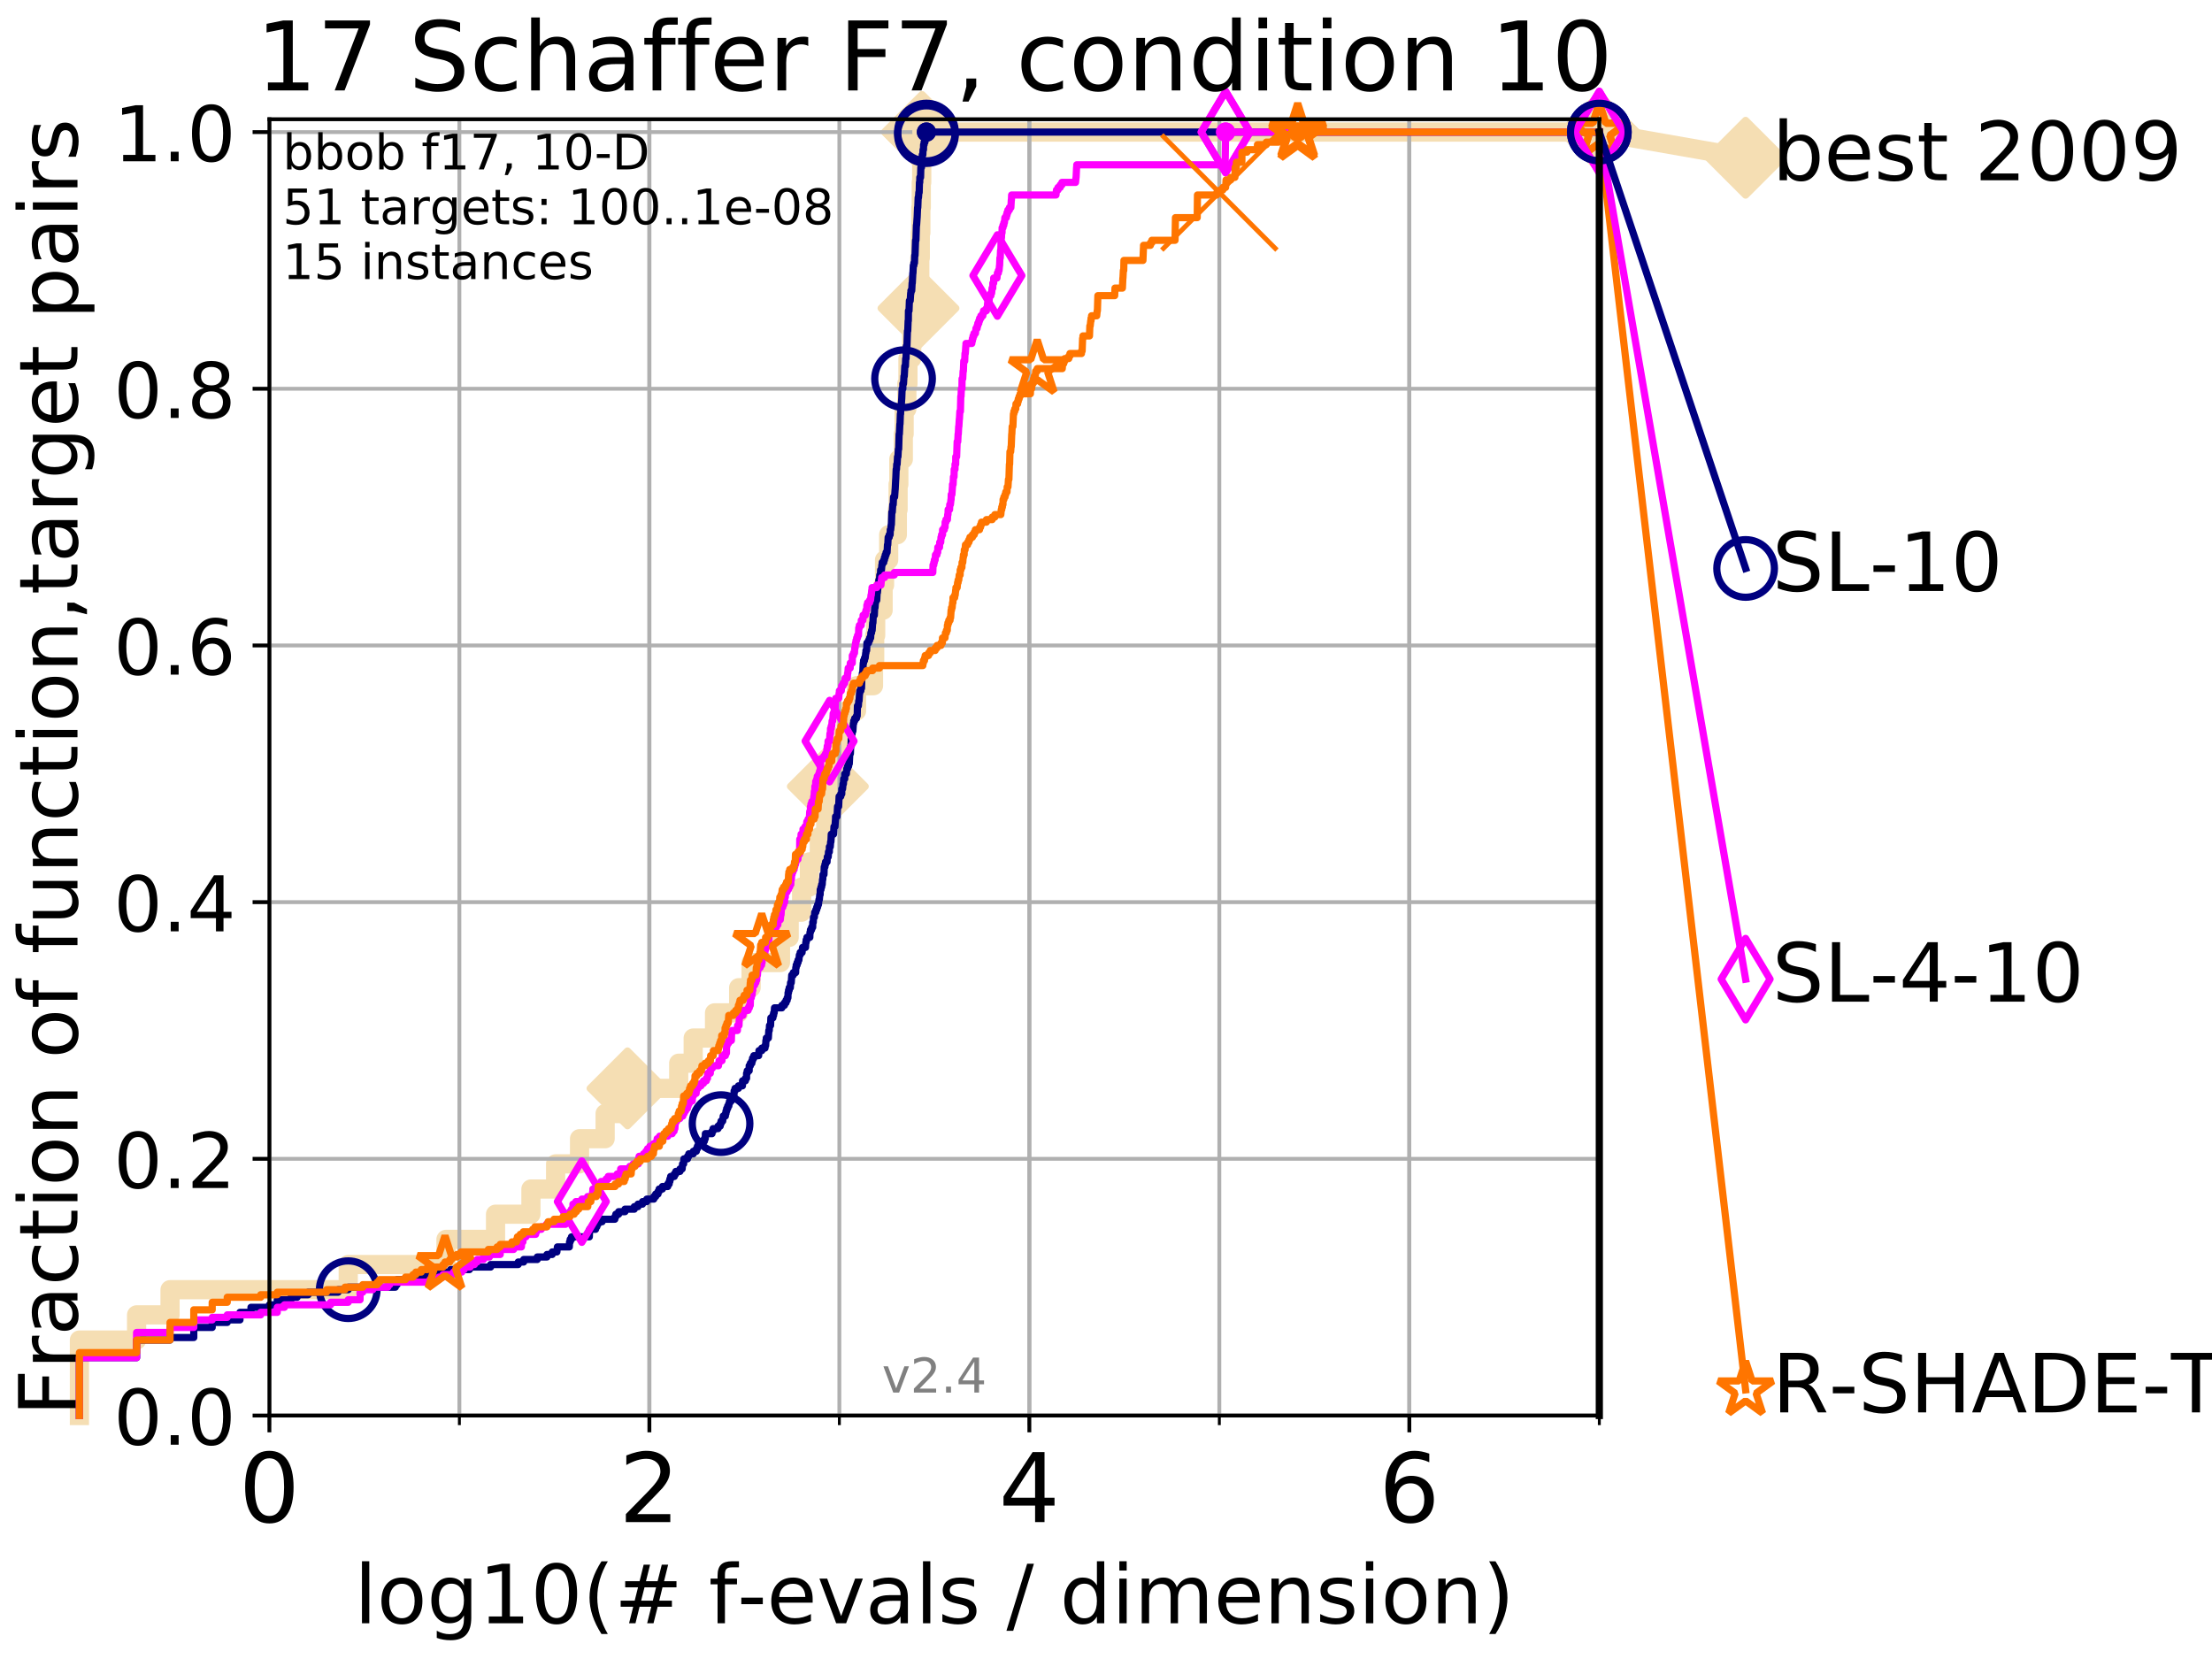 <?xml version="1.0" encoding="utf-8" standalone="no"?>
<!DOCTYPE svg PUBLIC "-//W3C//DTD SVG 1.1//EN"
  "http://www.w3.org/Graphics/SVG/1.1/DTD/svg11.dtd">
<!-- Created with matplotlib (http://matplotlib.org/) -->
<svg height="345.6pt" version="1.1" viewBox="0 0 460.8 345.6" width="460.8pt" xmlns="http://www.w3.org/2000/svg" xmlns:xlink="http://www.w3.org/1999/xlink">
 <defs>
  <style type="text/css">
*{stroke-linecap:butt;stroke-linejoin:round;}
  </style>
 </defs>
 <g id="figure_1">
  <g id="patch_1">
   <path d="M 0 345.6 
L 460.8 345.6 
L 460.8 0 
L 0 0 
z
" style="fill:#ffffff;"/>
  </g>
  <g id="axes_1">
   <g id="patch_2">
    <path d="M 56.12 294.88 
L 333.168 294.88 
L 333.168 24.84 
L 56.12 24.84 
z
" style="fill:#ffffff;"/>
   </g>
   <g id="line2d_1">
    <path d="M 16.542 294.88 
L 16.542 279.153 
L 28.456 279.153 
L 28.456 273.91 
L 35.425 273.91 
L 35.425 268.668 
L 72.544 268.668 
L 72.544 263.425 
L 92.905 263.425 
L 92.905 258.183 
L 103.231 258.183 
L 103.231 252.94 
L 110.603 252.94 
L 110.603 247.698 
L 115.745 247.698 
L 115.745 242.455 
L 120.73 242.455 
L 120.73 237.213 
L 126.061 237.213 
L 126.061 231.97 
L 130.717 231.97 
L 130.717 226.728 
L 141.388 226.728 
L 141.388 221.485 
L 144.407 221.485 
L 144.407 216.243 
L 148.852 216.243 
L 148.852 211 
L 153.877 211 
L 153.877 205.758 
L 156.468 205.758 
L 156.468 200.515 
L 162.59 200.515 
L 162.59 195.273 
L 164.4 195.273 
L 164.4 190.03 
L 166.992 190.03 
L 166.992 184.788 
L 168.618 184.788 
L 168.618 179.546 
L 170.676 179.546 
L 170.676 174.303 
L 172.013 174.303 
L 172.013 169.061 
L 172.455 169.061 
L 172.455 163.818 
L 174.597 163.818 
L 174.597 158.576 
L 174.934 158.576 
L 174.934 153.333 
L 176.233 153.333 
L 176.233 148.091 
L 178.435 148.091 
L 178.435 142.848 
L 181.968 142.848 
L 181.968 137.606 
L 182.215 137.606 
L 182.215 132.363 
L 182.42 132.363 
L 182.42 127.121 
L 183.968 127.121 
L 183.968 121.878 
L 184.268 121.878 
L 184.268 116.636 
L 185.129 116.636 
L 185.129 111.393 
L 186.932 111.393 
L 186.932 106.151 
L 187.089 106.151 
L 187.089 100.908 
L 187.243 100.908 
L 187.243 95.666 
L 188.177 95.666 
L 188.177 90.423 
L 188.348 90.423 
L 188.348 85.181 
L 188.913 85.181 
L 188.913 79.938 
L 189.142 79.938 
L 189.142 74.696 
L 189.926 74.696 
L 189.926 69.453 
L 191.333 69.453 
L 191.333 64.211 
L 191.496 64.211 
L 191.496 58.969 
L 191.608 58.969 
L 191.608 53.726 
L 191.713 53.726 
L 191.713 48.484 
L 191.832 48.484 
L 191.832 43.241 
L 191.92 43.241 
L 191.92 37.999 
L 192.01 37.999 
L 192.01 32.756 
L 192.073 32.756 
L 192.073 27.514 
L 333.168 27.514 
" style="fill:none;stroke:#f5deb3;stroke-linecap:square;stroke-width:4;"/>
   </g>
   <g id="line2d_2">
    <defs>
     <path d="M -0 7.778 
L 7.778 0 
L 0 -7.778 
L -7.778 -0 
z
" id="mae78f41944" style="stroke:#f5deb3;stroke-linejoin:miter;stroke-width:1.5;"/>
    </defs>
    <g>
     <use style="fill:#f5deb3;stroke:#f5deb3;stroke-linejoin:miter;stroke-width:1.5;" x="130.717" xlink:href="#mae78f41944" y="226.728"/>
     <use style="fill:#f5deb3;stroke:#f5deb3;stroke-linejoin:miter;stroke-width:1.5;" x="172.455" xlink:href="#mae78f41944" y="163.818"/>
     <use style="fill:#f5deb3;stroke:#f5deb3;stroke-linejoin:miter;stroke-width:1.5;" x="191.333" xlink:href="#mae78f41944" y="64.211"/>
     <use style="fill:#f5deb3;stroke:#f5deb3;stroke-linejoin:miter;stroke-width:1.5;" x="192.073" xlink:href="#mae78f41944" y="27.514"/>
     <use style="fill:#f5deb3;stroke:#f5deb3;stroke-linejoin:miter;stroke-width:1.5;" x="192.073" xlink:href="#mae78f41944" y="27.514"/>
     <use style="fill:#f5deb3;stroke:#f5deb3;stroke-linejoin:miter;stroke-width:1.5;" x="333.168" xlink:href="#mae78f41944" y="27.514"/>
    </g>
   </g>
   <g id="line2d_3">
    <path style="fill:none;stroke:#f5deb3;stroke-linecap:square;stroke-width:4;"/>
    <g/>
   </g>
   <g id="line2d_4">
    <path d="M 333.168 27.514 
L 363.643 32.861 
" style="fill:none;stroke:#f5deb3;stroke-linecap:square;stroke-width:4;"/>
    <g>
     <use style="fill:#f5deb3;stroke:#f5deb3;stroke-linejoin:miter;stroke-width:1.5;" x="333.168" xlink:href="#mae78f41944" y="27.514"/>
     <use style="fill:#f5deb3;stroke:#f5deb3;stroke-linejoin:miter;stroke-width:1.5;" x="363.643" xlink:href="#mae78f41944" y="32.861"/>
    </g>
   </g>
   <g id="matplotlib.axis_1">
    <g id="xtick_1">
     <g id="line2d_5">
      <path clip-path="url(#pb720d8dfe9)" d="M 56.12 294.88 
L 56.12 24.84 
" style="fill:none;stroke:#b0b0b0;stroke-linecap:square;stroke-width:0.8;"/>
     </g>
     <g id="line2d_6">
      <defs>
       <path d="M 0 0 
L 0 3.5 
" id="mc4e9ffa8b6" style="stroke:#000000;stroke-width:0.8;"/>
      </defs>
      <g>
       <use style="stroke:#000000;stroke-width:0.8;" x="56.12" xlink:href="#mc4e9ffa8b6" y="294.88"/>
      </g>
     </g>
     <g id="text_1">
      <!-- 0 -->
      <defs>
       <path d="M 31.781 66.406 
Q 24.172 66.406 20.328 58.906 
Q 16.5 51.422 16.5 36.375 
Q 16.5 21.391 20.328 13.891 
Q 24.172 6.391 31.781 6.391 
Q 39.453 6.391 43.281 13.891 
Q 47.125 21.391 47.125 36.375 
Q 47.125 51.422 43.281 58.906 
Q 39.453 66.406 31.781 66.406 
z
M 31.781 74.219 
Q 44.047 74.219 50.516 64.516 
Q 56.984 54.828 56.984 36.375 
Q 56.984 17.969 50.516 8.266 
Q 44.047 -1.422 31.781 -1.422 
Q 19.531 -1.422 13.062 8.266 
Q 6.594 17.969 6.594 36.375 
Q 6.594 54.828 13.062 64.516 
Q 19.531 74.219 31.781 74.219 
z
" id="DejaVuSans-30"/>
      </defs>
      <g transform="translate(49.758 317.077)scale(0.2 -0.2)">
       <use xlink:href="#DejaVuSans-30"/>
      </g>
     </g>
    </g>
    <g id="xtick_2">
     <g id="line2d_7">
      <path clip-path="url(#pb720d8dfe9)" d="M 135.277 294.88 
L 135.277 24.84 
" style="fill:none;stroke:#b0b0b0;stroke-linecap:square;stroke-width:0.8;"/>
     </g>
     <g id="line2d_8">
      <g>
       <use style="stroke:#000000;stroke-width:0.8;" x="135.277" xlink:href="#mc4e9ffa8b6" y="294.88"/>
      </g>
     </g>
     <g id="text_2">
      <!-- 2 -->
      <defs>
       <path d="M 19.188 8.297 
L 53.609 8.297 
L 53.609 0 
L 7.328 0 
L 7.328 8.297 
Q 12.938 14.109 22.625 23.891 
Q 32.328 33.688 34.812 36.531 
Q 39.547 41.844 41.422 45.531 
Q 43.312 49.219 43.312 52.781 
Q 43.312 58.594 39.234 62.25 
Q 35.156 65.922 28.609 65.922 
Q 23.969 65.922 18.812 64.312 
Q 13.672 62.703 7.812 59.422 
L 7.812 69.391 
Q 13.766 71.781 18.938 73 
Q 24.125 74.219 28.422 74.219 
Q 39.75 74.219 46.484 68.547 
Q 53.219 62.891 53.219 53.422 
Q 53.219 48.922 51.531 44.891 
Q 49.859 40.875 45.406 35.406 
Q 44.188 33.984 37.641 27.219 
Q 31.109 20.453 19.188 8.297 
z
" id="DejaVuSans-32"/>
      </defs>
      <g transform="translate(128.914 317.077)scale(0.2 -0.2)">
       <use xlink:href="#DejaVuSans-32"/>
      </g>
     </g>
    </g>
    <g id="xtick_3">
     <g id="line2d_9">
      <path clip-path="url(#pb720d8dfe9)" d="M 214.433 294.88 
L 214.433 24.84 
" style="fill:none;stroke:#b0b0b0;stroke-linecap:square;stroke-width:0.8;"/>
     </g>
     <g id="line2d_10">
      <g>
       <use style="stroke:#000000;stroke-width:0.8;" x="214.433" xlink:href="#mc4e9ffa8b6" y="294.88"/>
      </g>
     </g>
     <g id="text_3">
      <!-- 4 -->
      <defs>
       <path d="M 37.797 64.312 
L 12.891 25.391 
L 37.797 25.391 
z
M 35.203 72.906 
L 47.609 72.906 
L 47.609 25.391 
L 58.016 25.391 
L 58.016 17.188 
L 47.609 17.188 
L 47.609 0 
L 37.797 0 
L 37.797 17.188 
L 4.891 17.188 
L 4.891 26.703 
z
" id="DejaVuSans-34"/>
      </defs>
      <g transform="translate(208.071 317.077)scale(0.2 -0.2)">
       <use xlink:href="#DejaVuSans-34"/>
      </g>
     </g>
    </g>
    <g id="xtick_4">
     <g id="line2d_11">
      <path clip-path="url(#pb720d8dfe9)" d="M 293.59 294.88 
L 293.59 24.84 
" style="fill:none;stroke:#b0b0b0;stroke-linecap:square;stroke-width:0.8;"/>
     </g>
     <g id="line2d_12">
      <g>
       <use style="stroke:#000000;stroke-width:0.8;" x="293.59" xlink:href="#mc4e9ffa8b6" y="294.88"/>
      </g>
     </g>
     <g id="text_4">
      <!-- 6 -->
      <defs>
       <path d="M 33.016 40.375 
Q 26.375 40.375 22.484 35.828 
Q 18.609 31.297 18.609 23.391 
Q 18.609 15.531 22.484 10.953 
Q 26.375 6.391 33.016 6.391 
Q 39.656 6.391 43.531 10.953 
Q 47.406 15.531 47.406 23.391 
Q 47.406 31.297 43.531 35.828 
Q 39.656 40.375 33.016 40.375 
z
M 52.594 71.297 
L 52.594 62.312 
Q 48.875 64.062 45.094 64.984 
Q 41.312 65.922 37.594 65.922 
Q 27.828 65.922 22.672 59.328 
Q 17.531 52.734 16.797 39.406 
Q 19.672 43.656 24.016 45.922 
Q 28.375 48.188 33.594 48.188 
Q 44.578 48.188 50.953 41.516 
Q 57.328 34.859 57.328 23.391 
Q 57.328 12.156 50.688 5.359 
Q 44.047 -1.422 33.016 -1.422 
Q 20.359 -1.422 13.672 8.266 
Q 6.984 17.969 6.984 36.375 
Q 6.984 53.656 15.188 63.938 
Q 23.391 74.219 37.203 74.219 
Q 40.922 74.219 44.703 73.484 
Q 48.484 72.75 52.594 71.297 
z
" id="DejaVuSans-36"/>
      </defs>
      <g transform="translate(287.227 317.077)scale(0.2 -0.2)">
       <use xlink:href="#DejaVuSans-36"/>
      </g>
     </g>
    </g>
    <g id="xtick_5">
     <g id="line2d_13">
      <path clip-path="url(#pb720d8dfe9)" d="M 56.12 294.88 
L 56.12 24.84 
" style="fill:none;stroke:#b0b0b0;stroke-linecap:square;stroke-width:0.8;"/>
     </g>
     <g id="line2d_14">
      <defs>
       <path d="M 0 0 
L 0 2 
" id="ma8995b80ba" style="stroke:#000000;stroke-width:0.6;"/>
      </defs>
      <g>
       <use style="stroke:#000000;stroke-width:0.6;" x="56.12" xlink:href="#ma8995b80ba" y="294.88"/>
      </g>
     </g>
    </g>
    <g id="xtick_6">
     <g id="line2d_15">
      <path clip-path="url(#pb720d8dfe9)" d="M 95.698 294.88 
L 95.698 24.84 
" style="fill:none;stroke:#b0b0b0;stroke-linecap:square;stroke-width:0.8;"/>
     </g>
     <g id="line2d_16">
      <g>
       <use style="stroke:#000000;stroke-width:0.6;" x="95.698" xlink:href="#ma8995b80ba" y="294.88"/>
      </g>
     </g>
    </g>
    <g id="xtick_7">
     <g id="line2d_17">
      <path clip-path="url(#pb720d8dfe9)" d="M 135.277 294.88 
L 135.277 24.84 
" style="fill:none;stroke:#b0b0b0;stroke-linecap:square;stroke-width:0.8;"/>
     </g>
     <g id="line2d_18">
      <g>
       <use style="stroke:#000000;stroke-width:0.6;" x="135.277" xlink:href="#ma8995b80ba" y="294.88"/>
      </g>
     </g>
    </g>
    <g id="xtick_8">
     <g id="line2d_19">
      <path clip-path="url(#pb720d8dfe9)" d="M 174.855 294.88 
L 174.855 24.84 
" style="fill:none;stroke:#b0b0b0;stroke-linecap:square;stroke-width:0.8;"/>
     </g>
     <g id="line2d_20">
      <g>
       <use style="stroke:#000000;stroke-width:0.6;" x="174.855" xlink:href="#ma8995b80ba" y="294.88"/>
      </g>
     </g>
    </g>
    <g id="xtick_9">
     <g id="line2d_21">
      <path clip-path="url(#pb720d8dfe9)" d="M 214.433 294.88 
L 214.433 24.84 
" style="fill:none;stroke:#b0b0b0;stroke-linecap:square;stroke-width:0.8;"/>
     </g>
     <g id="line2d_22">
      <g>
       <use style="stroke:#000000;stroke-width:0.6;" x="214.433" xlink:href="#ma8995b80ba" y="294.88"/>
      </g>
     </g>
    </g>
    <g id="xtick_10">
     <g id="line2d_23">
      <path clip-path="url(#pb720d8dfe9)" d="M 254.011 294.88 
L 254.011 24.84 
" style="fill:none;stroke:#b0b0b0;stroke-linecap:square;stroke-width:0.8;"/>
     </g>
     <g id="line2d_24">
      <g>
       <use style="stroke:#000000;stroke-width:0.6;" x="254.011" xlink:href="#ma8995b80ba" y="294.88"/>
      </g>
     </g>
    </g>
    <g id="xtick_11">
     <g id="line2d_25">
      <path clip-path="url(#pb720d8dfe9)" d="M 293.59 294.88 
L 293.59 24.84 
" style="fill:none;stroke:#b0b0b0;stroke-linecap:square;stroke-width:0.8;"/>
     </g>
     <g id="line2d_26">
      <g>
       <use style="stroke:#000000;stroke-width:0.6;" x="293.59" xlink:href="#ma8995b80ba" y="294.88"/>
      </g>
     </g>
    </g>
    <g id="xtick_12">
     <g id="line2d_27">
      <path clip-path="url(#pb720d8dfe9)" d="M 333.168 294.88 
L 333.168 24.84 
" style="fill:none;stroke:#b0b0b0;stroke-linecap:square;stroke-width:0.8;"/>
     </g>
     <g id="line2d_28">
      <g>
       <use style="stroke:#000000;stroke-width:0.6;" x="333.168" xlink:href="#ma8995b80ba" y="294.88"/>
      </g>
     </g>
    </g>
    <g id="text_5">
     <!-- log10(# f-evals / dimension) -->
     <defs>
      <path d="M 9.422 75.984 
L 18.406 75.984 
L 18.406 0 
L 9.422 0 
z
" id="DejaVuSans-6c"/>
      <path d="M 30.609 48.391 
Q 23.391 48.391 19.188 42.75 
Q 14.984 37.109 14.984 27.297 
Q 14.984 17.484 19.156 11.844 
Q 23.344 6.203 30.609 6.203 
Q 37.797 6.203 41.984 11.859 
Q 46.188 17.531 46.188 27.297 
Q 46.188 37.016 41.984 42.703 
Q 37.797 48.391 30.609 48.391 
z
M 30.609 56 
Q 42.328 56 49.016 48.375 
Q 55.719 40.766 55.719 27.297 
Q 55.719 13.875 49.016 6.219 
Q 42.328 -1.422 30.609 -1.422 
Q 18.844 -1.422 12.172 6.219 
Q 5.516 13.875 5.516 27.297 
Q 5.516 40.766 12.172 48.375 
Q 18.844 56 30.609 56 
z
" id="DejaVuSans-6f"/>
      <path d="M 45.406 27.984 
Q 45.406 37.75 41.375 43.109 
Q 37.359 48.484 30.078 48.484 
Q 22.859 48.484 18.828 43.109 
Q 14.797 37.75 14.797 27.984 
Q 14.797 18.266 18.828 12.891 
Q 22.859 7.516 30.078 7.516 
Q 37.359 7.516 41.375 12.891 
Q 45.406 18.266 45.406 27.984 
z
M 54.391 6.781 
Q 54.391 -7.172 48.188 -13.984 
Q 42 -20.797 29.203 -20.797 
Q 24.469 -20.797 20.266 -20.094 
Q 16.062 -19.391 12.109 -17.922 
L 12.109 -9.188 
Q 16.062 -11.328 19.922 -12.344 
Q 23.781 -13.375 27.781 -13.375 
Q 36.625 -13.375 41.016 -8.766 
Q 45.406 -4.156 45.406 5.172 
L 45.406 9.625 
Q 42.625 4.781 38.281 2.391 
Q 33.938 0 27.875 0 
Q 17.828 0 11.672 7.656 
Q 5.516 15.328 5.516 27.984 
Q 5.516 40.672 11.672 48.328 
Q 17.828 56 27.875 56 
Q 33.938 56 38.281 53.609 
Q 42.625 51.219 45.406 46.391 
L 45.406 54.688 
L 54.391 54.688 
z
" id="DejaVuSans-67"/>
      <path d="M 12.406 8.297 
L 28.516 8.297 
L 28.516 63.922 
L 10.984 60.406 
L 10.984 69.391 
L 28.422 72.906 
L 38.281 72.906 
L 38.281 8.297 
L 54.391 8.297 
L 54.391 0 
L 12.406 0 
z
" id="DejaVuSans-31"/>
      <path d="M 31 75.875 
Q 24.469 64.656 21.281 53.656 
Q 18.109 42.672 18.109 31.391 
Q 18.109 20.125 21.312 9.062 
Q 24.516 -2 31 -13.188 
L 23.188 -13.188 
Q 15.875 -1.703 12.234 9.375 
Q 8.594 20.453 8.594 31.391 
Q 8.594 42.281 12.203 53.312 
Q 15.828 64.359 23.188 75.875 
z
" id="DejaVuSans-28"/>
      <path d="M 51.125 44 
L 36.922 44 
L 32.812 27.688 
L 47.125 27.688 
z
M 43.797 71.781 
L 38.719 51.516 
L 52.984 51.516 
L 58.109 71.781 
L 65.922 71.781 
L 60.891 51.516 
L 76.125 51.516 
L 76.125 44 
L 58.984 44 
L 54.984 27.688 
L 70.516 27.688 
L 70.516 20.219 
L 53.078 20.219 
L 48 0 
L 40.188 0 
L 45.219 20.219 
L 30.906 20.219 
L 25.875 0 
L 18.016 0 
L 23.094 20.219 
L 7.719 20.219 
L 7.719 27.688 
L 24.906 27.688 
L 29 44 
L 13.281 44 
L 13.281 51.516 
L 30.906 51.516 
L 35.891 71.781 
z
" id="DejaVuSans-23"/>
      <path id="DejaVuSans-20"/>
      <path d="M 37.109 75.984 
L 37.109 68.5 
L 28.516 68.5 
Q 23.688 68.5 21.797 66.547 
Q 19.922 64.594 19.922 59.516 
L 19.922 54.688 
L 34.719 54.688 
L 34.719 47.703 
L 19.922 47.703 
L 19.922 0 
L 10.891 0 
L 10.891 47.703 
L 2.297 47.703 
L 2.297 54.688 
L 10.891 54.688 
L 10.891 58.5 
Q 10.891 67.625 15.141 71.797 
Q 19.391 75.984 28.609 75.984 
z
" id="DejaVuSans-66"/>
      <path d="M 4.891 31.391 
L 31.203 31.391 
L 31.203 23.391 
L 4.891 23.391 
z
" id="DejaVuSans-2d"/>
      <path d="M 56.203 29.594 
L 56.203 25.203 
L 14.891 25.203 
Q 15.484 15.922 20.484 11.062 
Q 25.484 6.203 34.422 6.203 
Q 39.594 6.203 44.453 7.469 
Q 49.312 8.734 54.109 11.281 
L 54.109 2.781 
Q 49.266 0.734 44.188 -0.344 
Q 39.109 -1.422 33.891 -1.422 
Q 20.797 -1.422 13.156 6.188 
Q 5.516 13.812 5.516 26.812 
Q 5.516 40.234 12.766 48.109 
Q 20.016 56 32.328 56 
Q 43.359 56 49.781 48.891 
Q 56.203 41.797 56.203 29.594 
z
M 47.219 32.234 
Q 47.125 39.594 43.094 43.984 
Q 39.062 48.391 32.422 48.391 
Q 24.906 48.391 20.391 44.141 
Q 15.875 39.891 15.188 32.172 
z
" id="DejaVuSans-65"/>
      <path d="M 2.984 54.688 
L 12.5 54.688 
L 29.594 8.797 
L 46.688 54.688 
L 56.203 54.688 
L 35.688 0 
L 23.484 0 
z
" id="DejaVuSans-76"/>
      <path d="M 34.281 27.484 
Q 23.391 27.484 19.188 25 
Q 14.984 22.516 14.984 16.5 
Q 14.984 11.719 18.141 8.906 
Q 21.297 6.109 26.703 6.109 
Q 34.188 6.109 38.703 11.406 
Q 43.219 16.703 43.219 25.484 
L 43.219 27.484 
z
M 52.203 31.203 
L 52.203 0 
L 43.219 0 
L 43.219 8.297 
Q 40.141 3.328 35.547 0.953 
Q 30.953 -1.422 24.312 -1.422 
Q 15.922 -1.422 10.953 3.297 
Q 6 8.016 6 15.922 
Q 6 25.141 12.172 29.828 
Q 18.359 34.516 30.609 34.516 
L 43.219 34.516 
L 43.219 35.406 
Q 43.219 41.609 39.141 45 
Q 35.062 48.391 27.688 48.391 
Q 23 48.391 18.547 47.266 
Q 14.109 46.141 10.016 43.891 
L 10.016 52.203 
Q 14.938 54.109 19.578 55.047 
Q 24.219 56 28.609 56 
Q 40.484 56 46.344 49.844 
Q 52.203 43.703 52.203 31.203 
z
" id="DejaVuSans-61"/>
      <path d="M 44.281 53.078 
L 44.281 44.578 
Q 40.484 46.531 36.375 47.5 
Q 32.281 48.484 27.875 48.484 
Q 21.188 48.484 17.844 46.438 
Q 14.5 44.391 14.5 40.281 
Q 14.5 37.156 16.891 35.375 
Q 19.281 33.594 26.516 31.984 
L 29.594 31.297 
Q 39.156 29.25 43.188 25.516 
Q 47.219 21.781 47.219 15.094 
Q 47.219 7.469 41.188 3.016 
Q 35.156 -1.422 24.609 -1.422 
Q 20.219 -1.422 15.453 -0.562 
Q 10.688 0.297 5.422 2 
L 5.422 11.281 
Q 10.406 8.688 15.234 7.391 
Q 20.062 6.109 24.812 6.109 
Q 31.156 6.109 34.562 8.281 
Q 37.984 10.453 37.984 14.406 
Q 37.984 18.062 35.516 20.016 
Q 33.062 21.969 24.703 23.781 
L 21.578 24.516 
Q 13.234 26.266 9.516 29.906 
Q 5.812 33.547 5.812 39.891 
Q 5.812 47.609 11.281 51.797 
Q 16.75 56 26.812 56 
Q 31.781 56 36.172 55.266 
Q 40.578 54.547 44.281 53.078 
z
" id="DejaVuSans-73"/>
      <path d="M 25.391 72.906 
L 33.688 72.906 
L 8.297 -9.281 
L 0 -9.281 
z
" id="DejaVuSans-2f"/>
      <path d="M 45.406 46.391 
L 45.406 75.984 
L 54.391 75.984 
L 54.391 0 
L 45.406 0 
L 45.406 8.203 
Q 42.578 3.328 38.25 0.953 
Q 33.938 -1.422 27.875 -1.422 
Q 17.969 -1.422 11.734 6.484 
Q 5.516 14.406 5.516 27.297 
Q 5.516 40.188 11.734 48.094 
Q 17.969 56 27.875 56 
Q 33.938 56 38.25 53.625 
Q 42.578 51.266 45.406 46.391 
z
M 14.797 27.297 
Q 14.797 17.391 18.875 11.75 
Q 22.953 6.109 30.078 6.109 
Q 37.203 6.109 41.297 11.75 
Q 45.406 17.391 45.406 27.297 
Q 45.406 37.203 41.297 42.844 
Q 37.203 48.484 30.078 48.484 
Q 22.953 48.484 18.875 42.844 
Q 14.797 37.203 14.797 27.297 
z
" id="DejaVuSans-64"/>
      <path d="M 9.422 54.688 
L 18.406 54.688 
L 18.406 0 
L 9.422 0 
z
M 9.422 75.984 
L 18.406 75.984 
L 18.406 64.594 
L 9.422 64.594 
z
" id="DejaVuSans-69"/>
      <path d="M 52 44.188 
Q 55.375 50.25 60.062 53.125 
Q 64.75 56 71.094 56 
Q 79.641 56 84.281 50.016 
Q 88.922 44.047 88.922 33.016 
L 88.922 0 
L 79.891 0 
L 79.891 32.719 
Q 79.891 40.578 77.094 44.375 
Q 74.312 48.188 68.609 48.188 
Q 61.625 48.188 57.562 43.547 
Q 53.516 38.922 53.516 30.906 
L 53.516 0 
L 44.484 0 
L 44.484 32.719 
Q 44.484 40.625 41.703 44.406 
Q 38.922 48.188 33.109 48.188 
Q 26.219 48.188 22.156 43.531 
Q 18.109 38.875 18.109 30.906 
L 18.109 0 
L 9.078 0 
L 9.078 54.688 
L 18.109 54.688 
L 18.109 46.188 
Q 21.188 51.219 25.484 53.609 
Q 29.781 56 35.688 56 
Q 41.656 56 45.828 52.969 
Q 50 49.953 52 44.188 
z
" id="DejaVuSans-6d"/>
      <path d="M 54.891 33.016 
L 54.891 0 
L 45.906 0 
L 45.906 32.719 
Q 45.906 40.484 42.875 44.328 
Q 39.844 48.188 33.797 48.188 
Q 26.516 48.188 22.312 43.547 
Q 18.109 38.922 18.109 30.906 
L 18.109 0 
L 9.078 0 
L 9.078 54.688 
L 18.109 54.688 
L 18.109 46.188 
Q 21.344 51.125 25.703 53.562 
Q 30.078 56 35.797 56 
Q 45.219 56 50.047 50.172 
Q 54.891 44.344 54.891 33.016 
z
" id="DejaVuSans-6e"/>
      <path d="M 8.016 75.875 
L 15.828 75.875 
Q 23.141 64.359 26.781 53.312 
Q 30.422 42.281 30.422 31.391 
Q 30.422 20.453 26.781 9.375 
Q 23.141 -1.703 15.828 -13.188 
L 8.016 -13.188 
Q 14.5 -2 17.703 9.062 
Q 20.906 20.125 20.906 31.391 
Q 20.906 42.672 17.703 53.656 
Q 14.5 64.656 8.016 75.875 
z
" id="DejaVuSans-29"/>
     </defs>
     <g transform="translate(73.803 338.154)scale(0.17 -0.17)">
      <use xlink:href="#DejaVuSans-6c"/>
      <use x="27.783" xlink:href="#DejaVuSans-6f"/>
      <use x="88.965" xlink:href="#DejaVuSans-67"/>
      <use x="152.441" xlink:href="#DejaVuSans-31"/>
      <use x="216.064" xlink:href="#DejaVuSans-30"/>
      <use x="279.688" xlink:href="#DejaVuSans-28"/>
      <use x="318.701" xlink:href="#DejaVuSans-23"/>
      <use x="402.49" xlink:href="#DejaVuSans-20"/>
      <use x="434.277" xlink:href="#DejaVuSans-66"/>
      <use x="469.404" xlink:href="#DejaVuSans-2d"/>
      <use x="505.488" xlink:href="#DejaVuSans-65"/>
      <use x="567.012" xlink:href="#DejaVuSans-76"/>
      <use x="626.191" xlink:href="#DejaVuSans-61"/>
      <use x="687.471" xlink:href="#DejaVuSans-6c"/>
      <use x="715.254" xlink:href="#DejaVuSans-73"/>
      <use x="767.354" xlink:href="#DejaVuSans-20"/>
      <use x="799.141" xlink:href="#DejaVuSans-2f"/>
      <use x="832.832" xlink:href="#DejaVuSans-20"/>
      <use x="864.619" xlink:href="#DejaVuSans-64"/>
      <use x="928.096" xlink:href="#DejaVuSans-69"/>
      <use x="955.879" xlink:href="#DejaVuSans-6d"/>
      <use x="1053.291" xlink:href="#DejaVuSans-65"/>
      <use x="1114.814" xlink:href="#DejaVuSans-6e"/>
      <use x="1178.193" xlink:href="#DejaVuSans-73"/>
      <use x="1230.293" xlink:href="#DejaVuSans-69"/>
      <use x="1258.076" xlink:href="#DejaVuSans-6f"/>
      <use x="1319.258" xlink:href="#DejaVuSans-6e"/>
      <use x="1382.637" xlink:href="#DejaVuSans-29"/>
     </g>
    </g>
   </g>
   <g id="matplotlib.axis_2">
    <g id="ytick_1">
     <g id="line2d_29">
      <path clip-path="url(#pb720d8dfe9)" d="M 56.12 294.88 
L 333.168 294.88 
" style="fill:none;stroke:#b0b0b0;stroke-linecap:square;stroke-width:0.8;"/>
     </g>
     <g id="line2d_30">
      <defs>
       <path d="M 0 0 
L -3.5 0 
" id="md487ed5830" style="stroke:#000000;stroke-width:0.8;"/>
      </defs>
      <g>
       <use style="stroke:#000000;stroke-width:0.8;" x="56.12" xlink:href="#md487ed5830" y="294.88"/>
      </g>
     </g>
     <g id="text_6">
      <!-- 0.0 -->
      <defs>
       <path d="M 10.688 12.406 
L 21 12.406 
L 21 0 
L 10.688 0 
z
" id="DejaVuSans-2e"/>
      </defs>
      <g transform="translate(23.675 300.959)scale(0.16 -0.16)">
       <use xlink:href="#DejaVuSans-30"/>
       <use x="63.623" xlink:href="#DejaVuSans-2e"/>
       <use x="95.41" xlink:href="#DejaVuSans-30"/>
      </g>
     </g>
    </g>
    <g id="ytick_2">
     <g id="line2d_31">
      <path clip-path="url(#pb720d8dfe9)" d="M 56.12 241.407 
L 333.168 241.407 
" style="fill:none;stroke:#b0b0b0;stroke-linecap:square;stroke-width:0.8;"/>
     </g>
     <g id="line2d_32">
      <g>
       <use style="stroke:#000000;stroke-width:0.8;" x="56.12" xlink:href="#md487ed5830" y="241.407"/>
      </g>
     </g>
     <g id="text_7">
      <!-- 0.2 -->
      <g transform="translate(23.675 247.485)scale(0.16 -0.16)">
       <use xlink:href="#DejaVuSans-30"/>
       <use x="63.623" xlink:href="#DejaVuSans-2e"/>
       <use x="95.41" xlink:href="#DejaVuSans-32"/>
      </g>
     </g>
    </g>
    <g id="ytick_3">
     <g id="line2d_33">
      <path clip-path="url(#pb720d8dfe9)" d="M 56.12 187.933 
L 333.168 187.933 
" style="fill:none;stroke:#b0b0b0;stroke-linecap:square;stroke-width:0.8;"/>
     </g>
     <g id="line2d_34">
      <g>
       <use style="stroke:#000000;stroke-width:0.8;" x="56.12" xlink:href="#md487ed5830" y="187.933"/>
      </g>
     </g>
     <g id="text_8">
      <!-- 0.4 -->
      <g transform="translate(23.675 194.012)scale(0.16 -0.16)">
       <use xlink:href="#DejaVuSans-30"/>
       <use x="63.623" xlink:href="#DejaVuSans-2e"/>
       <use x="95.41" xlink:href="#DejaVuSans-34"/>
      </g>
     </g>
    </g>
    <g id="ytick_4">
     <g id="line2d_35">
      <path clip-path="url(#pb720d8dfe9)" d="M 56.12 134.46 
L 333.168 134.46 
" style="fill:none;stroke:#b0b0b0;stroke-linecap:square;stroke-width:0.8;"/>
     </g>
     <g id="line2d_36">
      <g>
       <use style="stroke:#000000;stroke-width:0.8;" x="56.12" xlink:href="#md487ed5830" y="134.46"/>
      </g>
     </g>
     <g id="text_9">
      <!-- 0.6 -->
      <g transform="translate(23.675 140.539)scale(0.16 -0.16)">
       <use xlink:href="#DejaVuSans-30"/>
       <use x="63.623" xlink:href="#DejaVuSans-2e"/>
       <use x="95.41" xlink:href="#DejaVuSans-36"/>
      </g>
     </g>
    </g>
    <g id="ytick_5">
     <g id="line2d_37">
      <path clip-path="url(#pb720d8dfe9)" d="M 56.12 80.987 
L 333.168 80.987 
" style="fill:none;stroke:#b0b0b0;stroke-linecap:square;stroke-width:0.8;"/>
     </g>
     <g id="line2d_38">
      <g>
       <use style="stroke:#000000;stroke-width:0.8;" x="56.12" xlink:href="#md487ed5830" y="80.987"/>
      </g>
     </g>
     <g id="text_10">
      <!-- 0.8 -->
      <defs>
       <path d="M 31.781 34.625 
Q 24.75 34.625 20.719 30.859 
Q 16.703 27.094 16.703 20.516 
Q 16.703 13.922 20.719 10.156 
Q 24.75 6.391 31.781 6.391 
Q 38.812 6.391 42.859 10.172 
Q 46.922 13.969 46.922 20.516 
Q 46.922 27.094 42.891 30.859 
Q 38.875 34.625 31.781 34.625 
z
M 21.922 38.812 
Q 15.578 40.375 12.031 44.719 
Q 8.5 49.078 8.5 55.328 
Q 8.5 64.062 14.719 69.141 
Q 20.953 74.219 31.781 74.219 
Q 42.672 74.219 48.875 69.141 
Q 55.078 64.062 55.078 55.328 
Q 55.078 49.078 51.531 44.719 
Q 48 40.375 41.703 38.812 
Q 48.828 37.156 52.797 32.312 
Q 56.781 27.484 56.781 20.516 
Q 56.781 9.906 50.312 4.234 
Q 43.844 -1.422 31.781 -1.422 
Q 19.734 -1.422 13.25 4.234 
Q 6.781 9.906 6.781 20.516 
Q 6.781 27.484 10.781 32.312 
Q 14.797 37.156 21.922 38.812 
z
M 18.312 54.391 
Q 18.312 48.734 21.844 45.562 
Q 25.391 42.391 31.781 42.391 
Q 38.141 42.391 41.719 45.562 
Q 45.312 48.734 45.312 54.391 
Q 45.312 60.062 41.719 63.234 
Q 38.141 66.406 31.781 66.406 
Q 25.391 66.406 21.844 63.234 
Q 18.312 60.062 18.312 54.391 
z
" id="DejaVuSans-38"/>
      </defs>
      <g transform="translate(23.675 87.066)scale(0.16 -0.16)">
       <use xlink:href="#DejaVuSans-30"/>
       <use x="63.623" xlink:href="#DejaVuSans-2e"/>
       <use x="95.41" xlink:href="#DejaVuSans-38"/>
      </g>
     </g>
    </g>
    <g id="ytick_6">
     <g id="line2d_39">
      <path clip-path="url(#pb720d8dfe9)" d="M 56.12 27.514 
L 333.168 27.514 
" style="fill:none;stroke:#b0b0b0;stroke-linecap:square;stroke-width:0.8;"/>
     </g>
     <g id="line2d_40">
      <g>
       <use style="stroke:#000000;stroke-width:0.8;" x="56.12" xlink:href="#md487ed5830" y="27.514"/>
      </g>
     </g>
     <g id="text_11">
      <!-- 1.0 -->
      <g transform="translate(23.675 33.592)scale(0.16 -0.16)">
       <use xlink:href="#DejaVuSans-31"/>
       <use x="63.623" xlink:href="#DejaVuSans-2e"/>
       <use x="95.41" xlink:href="#DejaVuSans-30"/>
      </g>
     </g>
    </g>
    <g id="text_12">
     <!-- Fraction of function,target pairs -->
     <defs>
      <path d="M 9.812 72.906 
L 51.703 72.906 
L 51.703 64.594 
L 19.672 64.594 
L 19.672 43.109 
L 48.578 43.109 
L 48.578 34.812 
L 19.672 34.812 
L 19.672 0 
L 9.812 0 
z
" id="DejaVuSans-46"/>
      <path d="M 41.109 46.297 
Q 39.594 47.172 37.812 47.578 
Q 36.031 48 33.891 48 
Q 26.266 48 22.188 43.047 
Q 18.109 38.094 18.109 28.812 
L 18.109 0 
L 9.078 0 
L 9.078 54.688 
L 18.109 54.688 
L 18.109 46.188 
Q 20.953 51.172 25.484 53.578 
Q 30.031 56 36.531 56 
Q 37.453 56 38.578 55.875 
Q 39.703 55.766 41.062 55.516 
z
" id="DejaVuSans-72"/>
      <path d="M 48.781 52.594 
L 48.781 44.188 
Q 44.969 46.297 41.141 47.344 
Q 37.312 48.391 33.406 48.391 
Q 24.656 48.391 19.812 42.844 
Q 14.984 37.312 14.984 27.297 
Q 14.984 17.281 19.812 11.734 
Q 24.656 6.203 33.406 6.203 
Q 37.312 6.203 41.141 7.25 
Q 44.969 8.297 48.781 10.406 
L 48.781 2.094 
Q 45.016 0.344 40.984 -0.531 
Q 36.969 -1.422 32.422 -1.422 
Q 20.062 -1.422 12.781 6.344 
Q 5.516 14.109 5.516 27.297 
Q 5.516 40.672 12.859 48.328 
Q 20.219 56 33.016 56 
Q 37.156 56 41.109 55.141 
Q 45.062 54.297 48.781 52.594 
z
" id="DejaVuSans-63"/>
      <path d="M 18.312 70.219 
L 18.312 54.688 
L 36.812 54.688 
L 36.812 47.703 
L 18.312 47.703 
L 18.312 18.016 
Q 18.312 11.328 20.141 9.422 
Q 21.969 7.516 27.594 7.516 
L 36.812 7.516 
L 36.812 0 
L 27.594 0 
Q 17.188 0 13.234 3.875 
Q 9.281 7.766 9.281 18.016 
L 9.281 47.703 
L 2.688 47.703 
L 2.688 54.688 
L 9.281 54.688 
L 9.281 70.219 
z
" id="DejaVuSans-74"/>
      <path d="M 8.5 21.578 
L 8.5 54.688 
L 17.484 54.688 
L 17.484 21.922 
Q 17.484 14.156 20.5 10.266 
Q 23.531 6.391 29.594 6.391 
Q 36.859 6.391 41.078 11.031 
Q 45.312 15.672 45.312 23.688 
L 45.312 54.688 
L 54.297 54.688 
L 54.297 0 
L 45.312 0 
L 45.312 8.406 
Q 42.047 3.422 37.719 1 
Q 33.406 -1.422 27.688 -1.422 
Q 18.266 -1.422 13.375 4.438 
Q 8.5 10.297 8.5 21.578 
z
M 31.109 56 
z
" id="DejaVuSans-75"/>
      <path d="M 11.719 12.406 
L 22.016 12.406 
L 22.016 4 
L 14.016 -11.625 
L 7.719 -11.625 
L 11.719 4 
z
" id="DejaVuSans-2c"/>
      <path d="M 18.109 8.203 
L 18.109 -20.797 
L 9.078 -20.797 
L 9.078 54.688 
L 18.109 54.688 
L 18.109 46.391 
Q 20.953 51.266 25.266 53.625 
Q 29.594 56 35.594 56 
Q 45.562 56 51.781 48.094 
Q 58.016 40.188 58.016 27.297 
Q 58.016 14.406 51.781 6.484 
Q 45.562 -1.422 35.594 -1.422 
Q 29.594 -1.422 25.266 0.953 
Q 20.953 3.328 18.109 8.203 
z
M 48.688 27.297 
Q 48.688 37.203 44.609 42.844 
Q 40.531 48.484 33.406 48.484 
Q 26.266 48.484 22.188 42.844 
Q 18.109 37.203 18.109 27.297 
Q 18.109 17.391 22.188 11.75 
Q 26.266 6.109 33.406 6.109 
Q 40.531 6.109 44.609 11.75 
Q 48.688 17.391 48.688 27.297 
z
" id="DejaVuSans-70"/>
     </defs>
     <g transform="translate(16.14 294.999)rotate(-90)scale(0.17 -0.17)">
      <use xlink:href="#DejaVuSans-46"/>
      <use x="57.41" xlink:href="#DejaVuSans-72"/>
      <use x="98.523" xlink:href="#DejaVuSans-61"/>
      <use x="159.803" xlink:href="#DejaVuSans-63"/>
      <use x="214.783" xlink:href="#DejaVuSans-74"/>
      <use x="253.992" xlink:href="#DejaVuSans-69"/>
      <use x="281.775" xlink:href="#DejaVuSans-6f"/>
      <use x="342.957" xlink:href="#DejaVuSans-6e"/>
      <use x="406.336" xlink:href="#DejaVuSans-20"/>
      <use x="438.123" xlink:href="#DejaVuSans-6f"/>
      <use x="499.305" xlink:href="#DejaVuSans-66"/>
      <use x="534.51" xlink:href="#DejaVuSans-20"/>
      <use x="566.297" xlink:href="#DejaVuSans-66"/>
      <use x="601.502" xlink:href="#DejaVuSans-75"/>
      <use x="664.881" xlink:href="#DejaVuSans-6e"/>
      <use x="728.26" xlink:href="#DejaVuSans-63"/>
      <use x="783.24" xlink:href="#DejaVuSans-74"/>
      <use x="822.449" xlink:href="#DejaVuSans-69"/>
      <use x="850.232" xlink:href="#DejaVuSans-6f"/>
      <use x="911.414" xlink:href="#DejaVuSans-6e"/>
      <use x="974.793" xlink:href="#DejaVuSans-2c"/>
      <use x="1006.58" xlink:href="#DejaVuSans-74"/>
      <use x="1045.789" xlink:href="#DejaVuSans-61"/>
      <use x="1107.068" xlink:href="#DejaVuSans-72"/>
      <use x="1148.166" xlink:href="#DejaVuSans-67"/>
      <use x="1211.643" xlink:href="#DejaVuSans-65"/>
      <use x="1273.166" xlink:href="#DejaVuSans-74"/>
      <use x="1312.375" xlink:href="#DejaVuSans-20"/>
      <use x="1344.162" xlink:href="#DejaVuSans-70"/>
      <use x="1407.639" xlink:href="#DejaVuSans-61"/>
      <use x="1468.918" xlink:href="#DejaVuSans-69"/>
      <use x="1496.701" xlink:href="#DejaVuSans-72"/>
      <use x="1537.814" xlink:href="#DejaVuSans-73"/>
     </g>
    </g>
   </g>
   <g id="line2d_41">
    <defs>
     <path d="M 0 1.5 
C 0.398 1.5 0.779 1.342 1.061 1.061 
C 1.342 0.779 1.5 0.398 1.5 0 
C 1.5 -0.398 1.342 -0.779 1.061 -1.061 
C 0.779 -1.342 0.398 -1.5 0 -1.5 
C -0.398 -1.5 -0.779 -1.342 -1.061 -1.061 
C -1.342 -0.779 -1.5 -0.398 -1.5 0 
C -1.5 0.398 -1.342 0.779 -1.061 1.061 
C -0.779 1.342 -0.398 1.5 0 1.5 
z
" id="m2b43621a92" style="stroke:#f5deb3;"/>
    </defs>
    <g>
     <use style="fill:#f5deb3;stroke:#f5deb3;" x="192.073" xlink:href="#m2b43621a92" y="27.514"/>
     <use style="fill:#f5deb3;stroke:#f5deb3;" x="192.073" xlink:href="#m2b43621a92" y="27.514"/>
    </g>
   </g>
   <g id="line2d_42">
    <defs>
     <path d="M 0 1.5 
C 0.398 1.5 0.779 1.342 1.061 1.061 
C 1.342 0.779 1.5 0.398 1.5 0 
C 1.5 -0.398 1.342 -0.779 1.061 -1.061 
C 0.779 -1.342 0.398 -1.5 0 -1.5 
C -0.398 -1.5 -0.779 -1.342 -1.061 -1.061 
C -1.342 -0.779 -1.5 -0.398 -1.5 0 
C -1.5 0.398 -1.342 0.779 -1.061 1.061 
C -0.779 1.342 -0.398 1.5 0 1.5 
z
" id="m002865146f" style="stroke:#000080;"/>
    </defs>
    <g>
     <use style="fill:#000080;stroke:#000080;" x="192.994" xlink:href="#m002865146f" y="27.514"/>
     <use style="fill:#000080;stroke:#000080;" x="192.994" xlink:href="#m002865146f" y="27.514"/>
    </g>
   </g>
   <g id="line2d_43">
    <path d="M 16.542 294.88 
L 16.542 282.822 
L 28.456 282.822 
L 28.456 279.153 
L 35.425 279.153 
L 35.425 278.628 
L 40.37 278.628 
L 40.37 276.531 
L 44.206 276.531 
L 44.206 275.483 
L 47.34 275.483 
L 47.34 274.959 
L 49.989 274.959 
L 49.989 273.386 
L 52.284 273.386 
L 52.284 272.337 
L 56.12 272.337 
L 56.12 271.813 
L 57.758 271.813 
L 57.758 270.765 
L 60.63 270.765 
L 60.63 270.24 
L 61.903 270.24 
L 61.903 269.716 
L 64.199 269.716 
L 64.199 269.192 
L 70.437 269.192 
L 70.437 268.668 
L 72.544 268.668 
L 72.544 268.143 
L 82.351 268.143 
L 82.351 267.619 
L 82.72 267.619 
L 82.72 266.571 
L 86.918 266.571 
L 86.918 266.046 
L 88.815 266.046 
L 88.815 264.998 
L 93.887 264.998 
L 93.887 264.474 
L 97.799 264.474 
L 97.799 263.949 
L 102.203 263.949 
L 102.203 263.425 
L 107.953 263.425 
L 107.953 262.901 
L 109.094 262.901 
L 109.094 262.377 
L 111.923 262.377 
L 111.923 261.852 
L 113.94 261.852 
L 113.94 261.328 
L 115.034 261.328 
L 115.034 260.804 
L 116.011 260.804 
L 116.116 259.755 
L 118.6 259.755 
L 118.645 258.707 
L 118.78 258.707 
L 118.78 258.183 
L 119.047 258.183 
L 119.047 257.658 
L 122.768 257.658 
L 122.839 256.086 
L 124.069 256.086 
L 124.069 255.561 
L 124.331 255.561 
L 124.331 255.037 
L 124.589 255.037 
L 124.589 254.513 
L 125.433 254.513 
L 125.433 253.989 
L 128.082 253.989 
L 128.082 253.464 
L 128.29 253.464 
L 128.29 252.94 
L 128.874 252.94 
L 128.874 252.416 
L 130.194 252.416 
L 130.194 251.892 
L 132.136 251.892 
L 132.136 251.367 
L 132.903 251.367 
L 132.903 250.843 
L 133.843 250.843 
L 133.843 250.319 
L 134.735 250.319 
L 134.735 249.795 
L 136.197 249.795 
L 136.197 249.27 
L 136.584 249.27 
L 136.584 248.746 
L 137.07 248.746 
L 137.07 248.222 
L 137.301 248.222 
L 137.301 247.698 
L 137.99 247.698 
L 137.99 247.173 
L 139.098 247.173 
L 139.098 246.649 
L 139.398 246.649 
L 139.398 246.125 
L 139.547 246.125 
L 139.547 245.601 
L 139.707 245.601 
L 139.707 245.076 
L 140.473 245.076 
L 140.473 244.552 
L 140.788 244.552 
L 140.788 244.028 
L 141.651 244.028 
L 141.651 243.504 
L 142.108 243.504 
L 142.189 242.455 
L 142.417 242.455 
L 142.474 241.407 
L 143.226 241.407 
L 143.226 240.882 
L 143.494 240.882 
L 143.494 240.358 
L 144.428 240.358 
L 144.428 239.834 
L 145.062 239.834 
L 145.062 239.31 
L 145.284 239.31 
L 145.284 238.785 
L 145.485 238.785 
L 145.485 238.261 
L 146.118 238.261 
L 146.118 237.737 
L 146.738 237.737 
L 146.738 237.213 
L 146.922 237.213 
L 146.94 236.164 
L 148.322 236.164 
L 148.322 235.64 
L 148.545 235.64 
L 148.545 235.116 
L 149.578 235.116 
L 149.578 234.592 
L 150.029 234.592 
L 150.029 234.067 
L 150.21 234.067 
L 150.21 233.543 
L 150.552 233.543 
L 150.658 232.495 
L 151.109 232.495 
L 151.109 231.97 
L 151.238 231.97 
L 151.238 231.446 
L 151.38 231.446 
L 151.38 230.922 
L 151.594 230.922 
L 151.594 230.398 
L 151.832 230.398 
L 151.832 229.873 
L 151.976 229.873 
L 151.976 229.349 
L 152.356 229.349 
L 152.356 228.825 
L 152.677 228.825 
L 152.677 228.301 
L 152.9 228.301 
L 152.931 227.252 
L 153.121 227.252 
L 153.121 226.728 
L 153.825 226.728 
L 153.825 226.204 
L 154.663 226.204 
L 154.679 225.155 
L 155.28 225.155 
L 155.28 224.631 
L 155.525 224.631 
L 155.525 223.582 
L 155.657 223.582 
L 155.657 223.058 
L 156.067 223.058 
L 156.067 222.01 
L 156.317 222.01 
L 156.317 221.485 
L 156.627 221.485 
L 156.627 220.961 
L 156.771 220.961 
L 156.771 220.437 
L 157.034 220.437 
L 157.034 219.913 
L 158.042 219.913 
L 158.105 218.864 
L 158.701 218.864 
L 158.701 218.34 
L 159.365 218.34 
L 159.365 217.816 
L 159.504 217.816 
L 159.55 216.767 
L 159.634 216.767 
L 159.634 216.243 
L 160.062 216.243 
L 160.155 214.67 
L 160.252 214.67 
L 160.3 213.622 
L 160.523 213.622 
L 160.582 212.049 
L 161.007 212.049 
L 161.007 211.525 
L 161.16 211.525 
L 161.16 211 
L 161.278 211 
L 161.342 209.952 
L 162.882 209.952 
L 162.882 209.428 
L 163.412 209.428 
L 163.412 208.903 
L 163.74 208.903 
L 163.74 208.379 
L 163.984 208.379 
L 163.984 207.855 
L 164.142 207.855 
L 164.168 206.806 
L 164.263 206.806 
L 164.263 206.282 
L 164.406 206.282 
L 164.406 205.758 
L 164.638 205.758 
L 164.688 204.709 
L 164.833 204.709 
L 164.931 203.137 
L 165.253 203.137 
L 165.253 202.612 
L 165.748 202.612 
L 165.777 201.564 
L 165.861 201.564 
L 165.861 201.04 
L 166.052 201.04 
L 166.052 200.515 
L 166.248 200.515 
L 166.248 199.991 
L 166.429 199.991 
L 166.521 198.943 
L 166.691 198.943 
L 166.691 198.418 
L 167.09 198.418 
L 167.178 197.37 
L 167.804 197.37 
L 167.863 196.321 
L 167.935 196.321 
L 167.935 195.797 
L 168.096 195.797 
L 168.096 195.273 
L 168.7 195.273 
L 168.731 194.224 
L 168.827 194.224 
L 168.827 193.7 
L 169.067 193.7 
L 169.067 193.176 
L 169.296 193.176 
L 169.308 192.127 
L 169.424 192.127 
L 169.46 191.079 
L 169.647 191.079 
L 169.721 190.03 
L 169.953 190.03 
L 169.953 189.506 
L 170.142 189.506 
L 170.142 188.982 
L 170.327 188.982 
L 170.327 188.458 
L 170.498 188.458 
L 170.608 187.409 
L 170.685 187.409 
L 170.77 186.361 
L 170.857 186.361 
L 170.868 185.312 
L 171.026 185.312 
L 171.026 184.788 
L 171.165 184.788 
L 171.165 184.264 
L 171.282 184.264 
L 171.341 183.215 
L 171.398 183.215 
L 171.45 182.167 
L 171.65 182.167 
L 171.702 180.594 
L 171.844 180.594 
L 171.844 180.07 
L 171.972 180.07 
L 171.972 179.546 
L 172.292 179.546 
L 172.34 178.497 
L 172.536 178.497 
L 172.589 177.449 
L 172.769 177.449 
L 172.772 176.4 
L 172.962 176.4 
L 173.036 175.352 
L 173.099 175.352 
L 173.164 173.779 
L 173.643 173.779 
L 173.735 172.206 
L 173.941 172.206 
L 174.049 170.633 
L 174.06 170.633 
L 174.06 170.109 
L 174.367 170.109 
L 174.476 168.012 
L 174.705 168.012 
L 174.801 165.915 
L 175.145 165.915 
L 175.145 165.391 
L 175.355 165.391 
L 175.358 164.342 
L 175.522 164.342 
L 175.615 163.294 
L 175.702 163.294 
L 175.757 162.245 
L 175.978 162.245 
L 175.984 161.197 
L 176.316 161.197 
L 176.391 160.148 
L 176.565 160.148 
L 176.565 159.624 
L 176.783 159.624 
L 176.783 159.1 
L 176.922 159.1 
L 177.027 157.003 
L 177.152 157.003 
L 177.211 155.43 
L 177.281 155.43 
L 177.37 152.809 
L 177.52 152.809 
L 177.52 152.285 
L 177.674 152.285 
L 177.767 150.712 
L 177.841 150.712 
L 177.841 150.188 
L 178.037 150.188 
L 178.037 149.663 
L 178.412 149.663 
L 178.412 149.139 
L 178.568 149.139 
L 178.62 147.042 
L 178.815 147.042 
L 178.89 145.994 
L 178.958 145.994 
L 179.059 144.421 
L 179.103 144.421 
L 179.103 143.897 
L 179.331 143.897 
L 179.331 143.372 
L 179.473 143.372 
L 179.537 141.275 
L 179.587 141.275 
L 179.644 140.227 
L 179.72 140.227 
L 179.829 138.13 
L 179.894 138.13 
L 179.894 137.606 
L 180.089 137.606 
L 180.089 137.081 
L 180.233 137.081 
L 180.341 136.033 
L 180.391 136.033 
L 180.391 135.509 
L 180.534 135.509 
L 180.6 133.936 
L 180.94 133.936 
L 180.94 133.412 
L 181.16 133.412 
L 181.16 132.887 
L 181.369 132.887 
L 181.418 131.839 
L 181.561 131.839 
L 181.561 131.315 
L 181.684 131.315 
L 181.784 129.742 
L 181.848 129.742 
L 181.917 128.169 
L 182.14 128.169 
L 182.205 126.596 
L 182.284 126.596 
L 182.355 125.548 
L 182.403 125.548 
L 182.403 125.024 
L 182.644 125.024 
L 182.722 123.451 
L 182.787 123.451 
L 182.879 122.403 
L 182.929 122.403 
L 182.929 121.878 
L 183.05 121.878 
L 183.075 120.83 
L 183.21 120.83 
L 183.272 119.781 
L 183.417 119.781 
L 183.45 118.733 
L 183.628 118.733 
L 183.709 117.684 
L 183.776 117.684 
L 183.776 117.16 
L 184.102 117.16 
L 184.102 116.636 
L 184.253 116.636 
L 184.253 116.112 
L 184.411 116.112 
L 184.411 115.587 
L 184.593 115.587 
L 184.593 115.063 
L 184.799 115.063 
L 184.876 113.49 
L 184.942 113.49 
L 185.023 111.918 
L 185.243 111.918 
L 185.243 111.393 
L 185.431 111.393 
L 185.462 110.345 
L 185.55 110.345 
L 185.655 109.296 
L 185.69 109.296 
L 185.782 106.675 
L 185.878 106.675 
L 185.976 105.102 
L 186.07 105.102 
L 186.144 103.53 
L 186.361 103.53 
L 186.471 101.957 
L 186.484 101.957 
L 186.589 99.86 
L 186.601 99.86 
L 186.691 97.763 
L 186.753 97.763 
L 186.803 96.714 
L 186.888 96.714 
L 186.973 95.142 
L 187.06 95.142 
L 187.143 93.569 
L 187.208 93.569 
L 187.302 90.423 
L 187.353 90.423 
L 187.457 88.326 
L 187.49 88.326 
L 187.564 86.229 
L 187.609 86.229 
L 187.646 84.657 
L 187.735 84.657 
L 187.844 83.084 
L 187.848 83.084 
L 187.93 80.987 
L 188.076 80.987 
L 188.076 79.938 
L 188.218 79.938 
L 188.307 78.366 
L 188.377 78.366 
L 188.488 76.269 
L 188.612 76.269 
L 188.672 74.696 
L 188.749 74.696 
L 188.811 72.075 
L 188.932 72.075 
L 189.04 68.929 
L 189.1 68.929 
L 189.179 66.832 
L 189.221 66.832 
L 189.247 64.735 
L 189.367 64.735 
L 189.443 62.638 
L 189.614 62.638 
L 189.708 61.066 
L 189.759 61.066 
L 189.759 60.541 
L 189.931 60.541 
L 190.01 58.969 
L 190.048 58.969 
L 190.158 56.872 
L 190.189 56.872 
L 190.259 55.299 
L 190.377 55.299 
L 190.377 54.775 
L 190.505 54.775 
L 190.552 53.202 
L 190.618 53.202 
L 190.727 50.056 
L 190.805 50.056 
L 190.907 46.911 
L 190.944 46.911 
L 191.051 45.338 
L 191.059 45.338 
L 191.147 43.241 
L 191.193 43.241 
L 191.272 41.144 
L 191.34 41.144 
L 191.409 40.096 
L 191.481 40.096 
L 191.536 37.999 
L 191.598 37.999 
L 191.615 36.95 
L 191.771 36.95 
L 191.828 34.853 
L 191.97 34.853 
L 192.068 32.756 
L 192.127 32.756 
L 192.127 32.232 
L 192.247 32.232 
L 192.287 31.183 
L 192.379 31.183 
L 192.402 30.135 
L 192.508 30.135 
L 192.508 29.611 
L 192.682 29.611 
L 192.73 28.038 
L 192.994 28.038 
L 192.994 27.514 
L 333.168 27.514 
L 333.168 27.514 
" style="fill:none;stroke:#000080;stroke-linecap:square;stroke-width:1.5;"/>
   </g>
   <g id="line2d_44">
    <defs>
     <path d="M 0 6 
C 1.591 6 3.117 5.368 4.243 4.243 
C 5.368 3.117 6 1.591 6 0 
C 6 -1.591 5.368 -3.117 4.243 -4.243 
C 3.117 -5.368 1.591 -6 0 -6 
C -1.591 -6 -3.117 -5.368 -4.243 -4.243 
C -5.368 -3.117 -6 -1.591 -6 0 
C -6 1.591 -5.368 3.117 -4.243 4.243 
C -3.117 5.368 -1.591 6 0 6 
z
" id="mf16e302bdb" style="stroke:#000080;stroke-width:1.5;"/>
    </defs>
    <g>
     <use style="fill-opacity:0;stroke:#000080;stroke-width:1.5;" x="72.544" xlink:href="#mf16e302bdb" y="268.668"/>
     <use style="fill-opacity:0;stroke:#000080;stroke-width:1.5;" x="150.21" xlink:href="#mf16e302bdb" y="234.067"/>
     <use style="fill-opacity:0;stroke:#000080;stroke-width:1.5;" x="188.226" xlink:href="#mf16e302bdb" y="78.89"/>
     <use style="fill-opacity:0;stroke:#000080;stroke-width:1.5;" x="192.994" xlink:href="#mf16e302bdb" y="28.038"/>
     <use style="fill-opacity:0;stroke:#000080;stroke-width:1.5;" x="192.994" xlink:href="#mf16e302bdb" y="27.514"/>
     <use style="fill-opacity:0;stroke:#000080;stroke-width:1.5;" x="333.168" xlink:href="#mf16e302bdb" y="27.514"/>
    </g>
   </g>
   <g id="line2d_45">
    <path style="fill:none;stroke:#000080;stroke-linecap:square;stroke-width:1.5;"/>
    <g/>
   </g>
   <g id="line2d_46">
    <defs>
     <path d="M 0 1.5 
C 0.398 1.5 0.779 1.342 1.061 1.061 
C 1.342 0.779 1.5 0.398 1.5 0 
C 1.5 -0.398 1.342 -0.779 1.061 -1.061 
C 0.779 -1.342 0.398 -1.5 0 -1.5 
C -0.398 -1.5 -0.779 -1.342 -1.061 -1.061 
C -1.342 -0.779 -1.5 -0.398 -1.5 0 
C -1.5 0.398 -1.342 0.779 -1.061 1.061 
C -0.779 1.342 -0.398 1.5 0 1.5 
z
" id="m44531aaa76" style="stroke:#ff00ff;"/>
    </defs>
    <g>
     <use style="fill:#ff00ff;stroke:#ff00ff;" x="255.324" xlink:href="#m44531aaa76" y="27.514"/>
     <use style="fill:#ff00ff;stroke:#ff00ff;" x="255.324" xlink:href="#m44531aaa76" y="27.514"/>
    </g>
   </g>
   <g id="line2d_47">
    <path d="M 16.542 294.88 
L 16.542 282.822 
L 28.456 282.822 
L 28.456 277.58 
L 35.425 277.58 
L 35.425 276.531 
L 40.37 276.531 
L 40.37 274.959 
L 44.206 274.959 
L 44.206 274.434 
L 47.34 274.434 
L 47.34 273.91 
L 54.309 273.91 
L 54.309 273.386 
L 57.758 273.386 
L 57.758 272.337 
L 59.254 272.337 
L 59.254 271.813 
L 68.873 271.813 
L 68.873 271.289 
L 72.544 271.289 
L 72.544 270.765 
L 75.004 270.765 
L 75.004 269.192 
L 75.567 269.192 
L 75.567 268.668 
L 77.653 268.668 
L 77.653 268.143 
L 80.787 268.143 
L 80.787 267.619 
L 81.192 267.619 
L 81.192 267.095 
L 89.568 267.095 
L 89.568 266.571 
L 91.428 266.571 
L 91.428 266.046 
L 92.287 266.046 
L 92.287 265.522 
L 94.451 265.522 
L 94.451 264.998 
L 96.206 264.998 
L 96.206 264.474 
L 96.7 264.474 
L 96.7 263.949 
L 97.95 263.949 
L 97.95 263.425 
L 98.832 263.425 
L 98.832 262.901 
L 99.396 262.901 
L 99.396 262.377 
L 100.729 262.377 
L 100.729 261.852 
L 101.966 261.852 
L 101.966 261.328 
L 104.201 261.328 
L 104.201 260.28 
L 107 260.28 
L 107 259.755 
L 108.614 259.755 
L 108.695 258.707 
L 108.935 258.707 
L 108.935 257.658 
L 109.561 257.658 
L 109.561 257.134 
L 111.585 257.134 
L 111.585 256.61 
L 111.788 256.61 
L 111.788 256.086 
L 112.771 256.086 
L 112.771 255.561 
L 113.82 255.561 
L 113.82 255.037 
L 117.811 255.037 
L 117.811 254.513 
L 118.14 254.513 
L 118.14 253.989 
L 118.279 253.989 
L 118.279 253.464 
L 118.417 253.464 
L 118.417 252.94 
L 118.69 252.94 
L 118.69 252.416 
L 119.047 252.416 
L 119.047 251.892 
L 119.354 251.892 
L 119.354 250.843 
L 119.951 250.843 
L 119.951 250.319 
L 121.204 250.319 
L 121.204 249.795 
L 122.408 249.795 
L 122.408 249.27 
L 123.362 249.27 
L 123.465 248.222 
L 123.499 248.222 
L 123.499 247.698 
L 124.653 247.698 
L 124.653 247.173 
L 124.969 247.173 
L 124.969 246.649 
L 125.218 246.649 
L 125.218 246.125 
L 126.265 246.125 
L 126.265 245.601 
L 126.696 245.601 
L 126.696 245.076 
L 128.572 245.076 
L 128.572 244.552 
L 129.268 244.552 
L 129.293 243.504 
L 131.203 243.504 
L 131.203 242.979 
L 131.907 242.979 
L 131.907 242.455 
L 132.981 242.455 
L 133.001 241.407 
L 133.138 241.407 
L 133.138 240.882 
L 134.066 240.882 
L 134.066 240.358 
L 134.557 240.358 
L 134.557 239.834 
L 134.894 239.834 
L 134.894 239.31 
L 135.379 239.31 
L 135.379 238.785 
L 136.115 238.785 
L 136.115 238.261 
L 136.774 238.261 
L 136.774 237.737 
L 136.899 237.737 
L 136.899 237.213 
L 137.408 237.213 
L 137.408 236.689 
L 139.112 236.689 
L 139.112 236.164 
L 140.036 236.164 
L 140.036 235.64 
L 140.422 235.64 
L 140.422 235.116 
L 140.587 235.116 
L 140.65 234.067 
L 140.713 234.067 
L 140.713 233.543 
L 141.011 233.543 
L 141.011 233.019 
L 141.628 233.019 
L 141.628 232.495 
L 142.246 232.495 
L 142.246 231.97 
L 142.508 231.97 
L 142.508 231.446 
L 142.81 231.446 
L 142.81 230.922 
L 143.193 230.922 
L 143.193 230.398 
L 143.355 230.398 
L 143.355 229.873 
L 143.601 229.873 
L 143.601 229.349 
L 144.204 229.349 
L 144.286 228.301 
L 144.458 228.301 
L 144.458 227.776 
L 145.023 227.776 
L 145.101 226.728 
L 145.428 226.728 
L 145.428 226.204 
L 146.026 226.204 
L 146.026 225.679 
L 146.552 225.679 
L 146.552 225.155 
L 147.139 225.155 
L 147.139 224.631 
L 147.387 224.631 
L 147.421 223.582 
L 147.972 223.582 
L 147.988 222.534 
L 148.394 222.534 
L 148.394 222.01 
L 149.675 222.01 
L 149.675 221.485 
L 149.801 221.485 
L 149.801 220.961 
L 150.403 220.961 
L 150.46 219.913 
L 151.109 219.913 
L 151.109 219.388 
L 151.333 219.388 
L 151.353 217.816 
L 151.481 217.816 
L 151.481 217.291 
L 151.793 217.291 
L 151.793 216.767 
L 152.356 216.767 
L 152.4 215.194 
L 152.495 215.194 
L 152.495 214.67 
L 153.613 214.67 
L 153.654 213.622 
L 153.947 213.622 
L 154.011 212.049 
L 154.091 212.049 
L 154.091 211.525 
L 154.779 211.525 
L 154.779 211 
L 154.922 211 
L 154.922 210.476 
L 155.85 210.476 
L 155.85 209.952 
L 156.098 209.952 
L 156.098 209.428 
L 156.296 209.428 
L 156.332 207.855 
L 156.508 207.855 
L 156.508 207.331 
L 156.657 207.331 
L 156.761 206.282 
L 156.825 206.282 
L 156.829 205.234 
L 157.189 205.234 
L 157.189 204.709 
L 157.451 204.709 
L 157.451 204.185 
L 157.625 204.185 
L 157.658 203.137 
L 157.788 203.137 
L 157.862 202.088 
L 157.922 202.088 
L 157.922 201.564 
L 158.359 201.564 
L 158.359 201.04 
L 158.648 201.04 
L 158.648 200.515 
L 158.767 200.515 
L 158.797 199.467 
L 158.963 199.467 
L 158.963 198.943 
L 159.331 198.943 
L 159.365 197.894 
L 159.467 197.894 
L 159.467 197.37 
L 159.676 197.37 
L 159.779 196.321 
L 159.94 196.321 
L 159.94 195.797 
L 160.155 195.797 
L 160.248 194.224 
L 160.352 194.224 
L 160.352 193.7 
L 160.86 193.7 
L 160.86 193.176 
L 161.719 193.176 
L 161.719 192.652 
L 162.044 192.652 
L 162.11 191.603 
L 162.548 191.603 
L 162.649 190.555 
L 162.712 190.555 
L 162.799 188.982 
L 163.071 188.982 
L 163.071 188.458 
L 163.267 188.458 
L 163.267 187.933 
L 163.455 187.933 
L 163.472 186.885 
L 163.598 186.885 
L 163.618 185.836 
L 163.942 185.836 
L 163.942 185.312 
L 164.241 185.312 
L 164.241 184.788 
L 164.497 184.788 
L 164.497 184.264 
L 164.738 184.264 
L 164.747 183.215 
L 164.861 183.215 
L 164.91 182.167 
L 165.008 182.167 
L 165.008 181.642 
L 165.196 181.642 
L 165.196 181.118 
L 165.432 181.118 
L 165.432 180.594 
L 165.551 180.594 
L 165.551 180.07 
L 165.721 180.07 
L 165.721 179.546 
L 165.858 179.546 
L 165.858 179.021 
L 166.214 179.021 
L 166.282 177.973 
L 166.571 177.973 
L 166.608 174.827 
L 166.834 174.827 
L 166.88 173.779 
L 167.27 173.779 
L 167.275 172.73 
L 167.692 172.73 
L 167.692 172.206 
L 167.989 172.206 
L 168.079 171.158 
L 168.344 171.158 
L 168.344 170.633 
L 168.596 170.633 
L 168.68 169.061 
L 168.805 169.061 
L 168.829 168.012 
L 168.936 168.012 
L 168.936 167.488 
L 169.117 167.488 
L 169.117 166.964 
L 169.434 166.964 
L 169.523 165.915 
L 169.588 165.915 
L 169.633 164.867 
L 169.753 164.867 
L 169.753 163.818 
L 169.903 163.818 
L 169.928 162.77 
L 170.142 162.77 
L 170.142 162.245 
L 170.257 162.245 
L 170.257 161.721 
L 170.562 161.721 
L 170.562 161.197 
L 170.722 161.197 
L 170.722 160.673 
L 170.87 160.673 
L 170.959 158.576 
L 170.994 158.576 
L 170.994 158.051 
L 171.606 158.051 
L 171.606 157.527 
L 171.948 157.527 
L 171.948 157.003 
L 172.168 157.003 
L 172.268 155.954 
L 172.326 155.954 
L 172.326 155.43 
L 172.463 155.43 
L 172.499 154.382 
L 172.817 154.382 
L 172.892 152.809 
L 173 152.809 
L 173.009 151.76 
L 173.156 151.76 
L 173.156 151.236 
L 173.268 151.236 
L 173.341 150.188 
L 173.468 150.188 
L 173.567 148.615 
L 173.769 148.615 
L 173.769 148.091 
L 173.953 148.091 
L 174.058 145.994 
L 174.087 145.994 
L 174.087 145.469 
L 174.717 145.469 
L 174.798 144.421 
L 174.857 144.421 
L 174.857 143.897 
L 175.256 143.897 
L 175.346 142.848 
L 175.638 142.848 
L 175.638 142.324 
L 175.942 142.324 
L 176.053 141.275 
L 176.502 141.275 
L 176.568 140.227 
L 176.618 140.227 
L 176.695 139.178 
L 177.109 139.178 
L 177.13 138.13 
L 177.545 138.13 
L 177.558 136.557 
L 177.799 136.557 
L 177.799 136.033 
L 178.007 136.033 
L 178.052 134.984 
L 178.13 134.984 
L 178.219 133.936 
L 178.321 133.936 
L 178.321 133.412 
L 178.461 133.412 
L 178.461 132.887 
L 178.639 132.887 
L 178.639 132.363 
L 178.838 132.363 
L 178.893 130.79 
L 179.017 130.79 
L 179.017 130.266 
L 179.402 130.266 
L 179.421 129.218 
L 179.762 129.218 
L 179.797 128.169 
L 180.255 128.169 
L 180.255 127.645 
L 180.395 127.645 
L 180.395 127.121 
L 180.558 127.121 
L 180.585 126.072 
L 180.733 126.072 
L 180.733 125.548 
L 181.162 125.548 
L 181.162 125.024 
L 181.349 125.024 
L 181.449 123.975 
L 181.503 123.975 
L 181.604 122.927 
L 181.66 122.927 
L 181.66 122.403 
L 182.661 122.403 
L 182.661 121.878 
L 183.52 121.878 
L 183.607 120.83 
L 183.664 120.83 
L 183.664 120.306 
L 184.285 120.306 
L 184.285 119.781 
L 186.3 119.781 
L 186.3 119.257 
L 194.319 119.257 
L 194.369 117.684 
L 194.527 117.684 
L 194.527 117.16 
L 194.646 117.16 
L 194.646 116.636 
L 194.812 116.636 
L 194.872 115.587 
L 195.176 115.587 
L 195.176 115.063 
L 195.341 115.063 
L 195.363 114.015 
L 195.719 114.015 
L 195.757 112.966 
L 195.97 112.966 
L 196.024 111.918 
L 196.144 111.918 
L 196.144 111.393 
L 196.348 111.393 
L 196.354 110.345 
L 196.716 110.345 
L 196.716 109.821 
L 196.883 109.821 
L 196.887 108.772 
L 197.061 108.772 
L 197.061 108.248 
L 197.361 108.248 
L 197.422 107.199 
L 197.481 107.199 
L 197.516 106.151 
L 197.813 106.151 
L 197.849 105.102 
L 197.992 105.102 
L 198.102 104.054 
L 198.133 104.054 
L 198.159 103.005 
L 198.305 103.005 
L 198.409 101.433 
L 198.424 101.433 
L 198.424 100.908 
L 198.55 100.908 
L 198.617 99.336 
L 198.743 99.336 
L 198.78 97.763 
L 198.943 97.763 
L 198.946 96.714 
L 199.086 96.714 
L 199.102 95.142 
L 199.284 95.142 
L 199.393 91.996 
L 199.518 91.996 
L 199.591 90.423 
L 199.631 90.423 
L 199.713 88.851 
L 199.748 88.851 
L 199.845 87.278 
L 199.868 87.278 
L 199.954 85.705 
L 200.073 85.705 
L 200.15 82.56 
L 200.205 82.56 
L 200.265 80.987 
L 200.39 80.987 
L 200.417 78.89 
L 200.555 78.89 
L 200.632 77.317 
L 200.686 77.317 
L 200.768 75.22 
L 200.964 75.22 
L 201.025 73.647 
L 201.091 73.647 
L 201.196 72.075 
L 201.228 72.075 
L 201.228 71.55 
L 202.448 71.55 
L 202.448 71.026 
L 202.567 71.026 
L 202.567 70.502 
L 202.703 70.502 
L 202.703 69.978 
L 202.894 69.978 
L 202.894 69.453 
L 203.202 69.453 
L 203.308 68.405 
L 203.551 68.405 
L 203.551 67.881 
L 203.691 67.881 
L 203.691 67.356 
L 203.905 67.356 
L 203.905 66.832 
L 204.068 66.832 
L 204.068 66.308 
L 204.333 66.308 
L 204.333 65.784 
L 204.738 65.784 
L 204.738 65.259 
L 204.893 65.259 
L 204.893 64.735 
L 205.487 64.735 
L 205.487 64.211 
L 205.667 64.211 
L 205.735 63.163 
L 205.894 63.163 
L 205.894 62.638 
L 206.048 62.638 
L 206.141 61.59 
L 206.417 61.59 
L 206.417 61.066 
L 206.574 61.066 
L 206.668 60.017 
L 206.811 60.017 
L 206.828 58.969 
L 207.002 58.969 
L 207.002 57.92 
L 207.686 57.92 
L 207.774 56.872 
L 207.981 56.872 
L 207.981 56.347 
L 208.121 56.347 
L 208.217 55.299 
L 208.237 55.299 
L 208.297 53.726 
L 208.371 53.726 
L 208.435 52.153 
L 208.495 52.153 
L 208.56 49.532 
L 208.622 49.532 
L 208.663 48.484 
L 208.744 48.484 
L 208.758 47.435 
L 208.938 47.435 
L 208.938 46.911 
L 209.116 46.911 
L 209.116 46.387 
L 209.241 46.387 
L 209.334 45.338 
L 209.637 45.338 
L 209.637 44.814 
L 209.78 44.814 
L 209.78 44.29 
L 209.957 44.29 
L 209.957 43.765 
L 210.274 43.765 
L 210.274 43.241 
L 210.584 43.241 
L 210.673 41.668 
L 210.696 41.668 
L 210.741 40.62 
L 219.978 40.62 
L 220.082 39.571 
L 220.407 39.571 
L 220.407 39.047 
L 220.864 39.047 
L 220.864 38.523 
L 221.218 38.523 
L 221.218 37.999 
L 224.05 37.999 
L 224.158 36.95 
L 224.171 36.95 
L 224.275 34.853 
L 224.312 34.853 
L 224.312 34.329 
L 255.217 34.329 
L 255.324 27.514 
L 333.168 27.514 
L 333.168 27.514 
" style="fill:none;stroke:#ff00ff;stroke-linecap:square;stroke-width:1.5;"/>
   </g>
   <g id="line2d_48">
    <defs>
     <path d="M -0 8.485 
L 5.091 0 
L 0 -8.485 
L -5.091 -0 
z
" id="m8d22d2948f" style="stroke:#ff00ff;stroke-linejoin:miter;stroke-width:1.5;"/>
    </defs>
    <g>
     <use style="fill-opacity:0;stroke:#ff00ff;stroke-linejoin:miter;stroke-width:1.5;" x="121.204" xlink:href="#m8d22d2948f" y="250.319"/>
     <use style="fill-opacity:0;stroke:#ff00ff;stroke-linejoin:miter;stroke-width:1.5;" x="172.817" xlink:href="#m8d22d2948f" y="154.382"/>
     <use style="fill-opacity:0;stroke:#ff00ff;stroke-linejoin:miter;stroke-width:1.5;" x="207.774" xlink:href="#m8d22d2948f" y="57.396"/>
     <use style="fill-opacity:0;stroke:#ff00ff;stroke-linejoin:miter;stroke-width:1.5;" x="255.324" xlink:href="#m8d22d2948f" y="27.514"/>
     <use style="fill-opacity:0;stroke:#ff00ff;stroke-linejoin:miter;stroke-width:1.5;" x="255.324" xlink:href="#m8d22d2948f" y="27.514"/>
     <use style="fill-opacity:0;stroke:#ff00ff;stroke-linejoin:miter;stroke-width:1.5;" x="333.168" xlink:href="#m8d22d2948f" y="27.514"/>
    </g>
   </g>
   <g id="line2d_49">
    <path style="fill:none;stroke:#ff00ff;stroke-linecap:square;stroke-width:1.5;"/>
    <g/>
   </g>
   <g id="line2d_50">
    <defs>
     <path d="M 0 1.5 
C 0.398 1.5 0.779 1.342 1.061 1.061 
C 1.342 0.779 1.5 0.398 1.5 0 
C 1.5 -0.398 1.342 -0.779 1.061 -1.061 
C 0.779 -1.342 0.398 -1.5 0 -1.5 
C -0.398 -1.5 -0.779 -1.342 -1.061 -1.061 
C -1.342 -0.779 -1.5 -0.398 -1.5 0 
C -1.5 0.398 -1.342 0.779 -1.061 1.061 
C -0.779 1.342 -0.398 1.5 0 1.5 
z
" id="m9954dcff98" style="stroke:#ff7500;"/>
    </defs>
    <g>
     <use style="fill:#ff7500;stroke:#ff7500;" x="270.333" xlink:href="#m9954dcff98" y="27.514"/>
     <use style="fill:#ff7500;stroke:#ff7500;" x="270.333" xlink:href="#m9954dcff98" y="27.514"/>
    </g>
   </g>
   <g id="line2d_51">
    <path d="M 16.542 294.88 
L 16.542 281.774 
L 28.456 281.774 
L 28.456 279.153 
L 35.425 279.153 
L 35.425 275.483 
L 40.37 275.483 
L 40.37 272.862 
L 44.206 272.862 
L 44.206 271.289 
L 47.34 271.289 
L 47.34 270.24 
L 54.309 270.24 
L 54.309 269.716 
L 57.758 269.716 
L 57.758 269.192 
L 68.034 269.192 
L 68.034 268.668 
L 71.87 268.668 
L 71.87 268.143 
L 75.567 268.143 
L 75.567 267.619 
L 78.608 267.619 
L 78.608 267.095 
L 79.067 267.095 
L 79.067 266.571 
L 84.458 266.571 
L 84.458 266.046 
L 86.036 266.046 
L 86.036 265.522 
L 86.629 265.522 
L 86.629 264.998 
L 87.757 264.998 
L 87.757 264.474 
L 89.069 264.474 
L 89.069 263.949 
L 92.287 263.949 
L 92.287 263.425 
L 92.701 263.425 
L 92.701 262.901 
L 93.695 262.901 
L 93.695 262.377 
L 94.077 262.377 
L 94.077 261.852 
L 95.175 261.852 
L 95.175 261.328 
L 96.039 261.328 
L 96.039 260.804 
L 101.726 260.804 
L 101.726 260.28 
L 103.561 260.28 
L 103.561 259.755 
L 104.201 259.755 
L 104.201 259.231 
L 106.64 259.231 
L 106.64 258.707 
L 107.613 258.707 
L 107.613 258.183 
L 107.784 258.183 
L 107.784 257.658 
L 108.369 257.658 
L 108.369 257.134 
L 109.015 257.134 
L 109.015 256.61 
L 110.96 256.61 
L 110.96 256.086 
L 111.448 256.086 
L 111.448 255.561 
L 113.94 255.561 
L 113.94 255.037 
L 114.176 255.037 
L 114.176 254.513 
L 115.421 254.513 
L 115.421 253.989 
L 117.281 253.989 
L 117.281 253.464 
L 118.735 253.464 
L 118.735 252.94 
L 119.613 252.94 
L 119.613 252.416 
L 120.077 252.416 
L 120.077 251.892 
L 120.569 251.892 
L 120.569 251.367 
L 122.444 251.367 
L 122.553 250.319 
L 123.085 250.319 
L 123.155 249.27 
L 124.234 249.27 
L 124.234 248.746 
L 124.557 248.746 
L 124.621 247.173 
L 128.134 247.173 
L 128.134 246.649 
L 128.849 246.649 
L 128.849 246.125 
L 130.031 246.125 
L 130.031 245.601 
L 130.24 245.601 
L 130.24 245.076 
L 130.4 245.076 
L 130.4 244.552 
L 131.484 244.552 
L 131.548 243.504 
L 131.697 243.504 
L 131.697 242.979 
L 132.28 242.979 
L 132.28 242.455 
L 132.684 242.455 
L 132.684 241.931 
L 133.389 241.931 
L 133.389 241.407 
L 134.894 241.407 
L 134.894 240.882 
L 135.701 240.882 
L 135.701 240.358 
L 136.115 240.358 
L 136.213 239.31 
L 136.359 239.31 
L 136.359 238.785 
L 137.347 238.785 
L 137.347 238.261 
L 137.483 238.261 
L 137.483 237.737 
L 138.078 237.737 
L 138.092 236.689 
L 138.295 236.689 
L 138.295 236.164 
L 138.737 236.164 
L 138.737 235.64 
L 139.263 235.64 
L 139.263 235.116 
L 139.786 235.116 
L 139.786 234.592 
L 139.931 234.592 
L 139.931 234.067 
L 140.088 234.067 
L 140.088 233.543 
L 140.524 233.543 
L 140.524 233.019 
L 141.255 233.019 
L 141.304 231.97 
L 141.485 231.97 
L 141.485 231.446 
L 141.899 231.446 
L 141.98 230.398 
L 142.119 230.398 
L 142.119 229.873 
L 142.337 229.873 
L 142.428 228.301 
L 143.052 228.301 
L 143.052 227.776 
L 143.516 227.776 
L 143.516 227.252 
L 143.653 227.252 
L 143.653 226.728 
L 143.853 226.728 
L 143.853 226.204 
L 144.286 226.204 
L 144.286 225.679 
L 144.618 225.679 
L 144.618 225.155 
L 144.758 225.155 
L 144.787 224.107 
L 145.178 224.107 
L 145.178 223.582 
L 145.758 223.582 
L 145.758 223.058 
L 146.118 223.058 
L 146.228 222.01 
L 146.896 222.01 
L 146.896 221.485 
L 147.573 221.485 
L 147.573 220.961 
L 147.997 220.961 
L 148.038 219.913 
L 148.569 219.913 
L 148.609 218.864 
L 149.608 218.864 
L 149.608 218.34 
L 149.749 218.34 
L 149.749 217.816 
L 149.926 217.816 
L 149.926 217.291 
L 150.108 217.291 
L 150.108 216.767 
L 150.339 216.767 
L 150.346 215.719 
L 150.881 215.719 
L 150.881 215.194 
L 151.04 215.194 
L 151.04 214.146 
L 151.231 214.146 
L 151.231 213.622 
L 151.434 213.622 
L 151.434 213.097 
L 151.707 213.097 
L 151.813 211.525 
L 152.777 211.525 
L 152.777 211 
L 153.266 211 
L 153.266 210.476 
L 153.702 210.476 
L 153.702 209.952 
L 153.819 209.952 
L 153.819 209.428 
L 154.016 209.428 
L 154.016 208.903 
L 154.149 208.903 
L 154.149 208.379 
L 154.818 208.379 
L 154.818 207.855 
L 155.026 207.855 
L 155.026 207.331 
L 155.605 207.331 
L 155.62 206.282 
L 156.2 206.282 
L 156.296 204.709 
L 156.342 204.709 
L 156.342 204.185 
L 156.632 204.185 
L 156.682 203.137 
L 157.479 203.137 
L 157.555 201.564 
L 157.667 201.564 
L 157.742 199.991 
L 158.105 199.991 
L 158.105 199.467 
L 158.228 199.467 
L 158.282 198.418 
L 158.372 198.418 
L 158.461 196.846 
L 158.674 196.846 
L 158.674 196.321 
L 159.462 196.321 
L 159.488 195.273 
L 159.94 195.273 
L 159.94 194.749 
L 160.103 194.749 
L 160.103 194.224 
L 160.284 194.224 
L 160.284 193.7 
L 160.48 193.7 
L 160.48 193.176 
L 160.598 193.176 
L 160.598 192.652 
L 161.08 192.652 
L 161.095 191.603 
L 161.198 191.603 
L 161.198 191.079 
L 161.335 191.079 
L 161.335 190.555 
L 161.552 190.555 
L 161.653 189.506 
L 161.899 189.506 
L 161.957 188.458 
L 162.203 188.458 
L 162.203 187.933 
L 162.392 187.933 
L 162.456 186.885 
L 162.712 186.885 
L 162.712 186.361 
L 162.837 186.361 
L 162.947 185.312 
L 163.237 185.312 
L 163.237 184.788 
L 163.641 184.788 
L 163.641 184.264 
L 163.854 184.264 
L 163.854 183.739 
L 164.216 183.739 
L 164.279 182.167 
L 164.333 182.167 
L 164.333 181.642 
L 164.516 181.642 
L 164.516 181.118 
L 165.172 181.118 
L 165.172 180.594 
L 165.423 180.594 
L 165.518 179.546 
L 165.666 179.546 
L 165.713 177.973 
L 166.228 177.973 
L 166.228 177.449 
L 166.806 177.449 
L 166.806 176.924 
L 167.111 176.924 
L 167.111 176.4 
L 167.227 176.4 
L 167.315 175.352 
L 167.564 175.352 
L 167.564 174.827 
L 167.989 174.827 
L 167.992 173.779 
L 168.312 173.779 
L 168.337 172.73 
L 168.633 172.73 
L 168.69 171.682 
L 168.941 171.682 
L 168.997 170.633 
L 169.595 170.633 
L 169.595 170.109 
L 169.802 170.109 
L 169.834 168.536 
L 170.425 168.536 
L 170.505 166.964 
L 170.661 166.964 
L 170.72 165.915 
L 170.805 165.915 
L 170.805 165.391 
L 171.154 165.391 
L 171.254 164.342 
L 171.355 164.342 
L 171.442 162.245 
L 171.687 162.245 
L 171.687 161.721 
L 171.807 161.721 
L 171.807 161.197 
L 172.114 161.197 
L 172.114 160.673 
L 172.29 160.673 
L 172.29 160.148 
L 172.522 160.148 
L 172.522 159.624 
L 172.718 159.624 
L 172.728 158.576 
L 173.264 158.576 
L 173.288 157.527 
L 173.418 157.527 
L 173.418 157.003 
L 174.006 157.003 
L 174.006 156.479 
L 174.144 156.479 
L 174.144 154.906 
L 174.299 154.906 
L 174.299 154.382 
L 174.42 154.382 
L 174.42 153.857 
L 174.746 153.857 
L 174.82 152.285 
L 175.121 152.285 
L 175.182 151.236 
L 175.675 151.236 
L 175.782 149.139 
L 175.861 149.139 
L 175.861 148.615 
L 176.016 148.615 
L 176.016 148.091 
L 176.198 148.091 
L 176.198 147.566 
L 176.324 147.566 
L 176.324 146.518 
L 176.551 146.518 
L 176.551 145.994 
L 176.878 145.994 
L 176.878 145.469 
L 177.051 145.469 
L 177.14 144.421 
L 177.357 144.421 
L 177.357 143.897 
L 177.527 143.897 
L 177.596 142.848 
L 177.784 142.848 
L 177.784 142.324 
L 179.042 142.324 
L 179.042 141.8 
L 179.266 141.8 
L 179.266 141.275 
L 179.683 141.275 
L 179.683 140.751 
L 180.252 140.751 
L 180.252 140.227 
L 180.535 140.227 
L 180.535 139.703 
L 181.775 139.703 
L 181.775 139.178 
L 183.204 139.178 
L 183.204 138.654 
L 192.244 138.654 
L 192.244 138.13 
L 192.357 138.13 
L 192.357 137.606 
L 192.595 137.606 
L 192.595 137.081 
L 192.732 137.081 
L 192.732 136.557 
L 193.436 136.557 
L 193.436 136.033 
L 193.782 136.033 
L 193.782 135.509 
L 194.813 135.509 
L 194.813 134.984 
L 195.207 134.984 
L 195.207 134.46 
L 196.026 134.46 
L 196.026 133.936 
L 196.31 133.936 
L 196.334 132.887 
L 196.863 132.887 
L 196.946 131.839 
L 197.152 131.839 
L 197.152 131.315 
L 197.338 131.315 
L 197.361 130.266 
L 197.467 130.266 
L 197.467 129.742 
L 197.653 129.742 
L 197.653 129.218 
L 197.914 129.218 
L 197.914 128.693 
L 198.031 128.693 
L 198.13 127.121 
L 198.214 127.121 
L 198.214 126.596 
L 198.351 126.596 
L 198.429 125.548 
L 198.515 125.548 
L 198.525 124.499 
L 198.873 124.499 
L 198.873 123.975 
L 198.985 123.975 
L 199.084 122.927 
L 199.137 122.927 
L 199.137 122.403 
L 199.394 122.403 
L 199.482 121.354 
L 199.591 121.354 
L 199.591 120.83 
L 199.73 120.83 
L 199.819 119.781 
L 200.011 119.781 
L 200.024 118.733 
L 200.174 118.733 
L 200.174 118.209 
L 200.386 118.209 
L 200.417 117.16 
L 200.564 117.16 
L 200.636 116.112 
L 200.694 116.112 
L 200.694 115.587 
L 200.853 115.587 
L 200.884 114.539 
L 201.043 114.539 
L 201.122 113.49 
L 201.566 113.49 
L 201.566 112.966 
L 201.839 112.966 
L 201.839 112.442 
L 202.053 112.442 
L 202.053 111.918 
L 202.571 111.918 
L 202.571 111.393 
L 202.951 111.393 
L 202.951 110.869 
L 203.188 110.869 
L 203.188 110.345 
L 204.053 110.345 
L 204.053 109.821 
L 204.272 109.821 
L 204.272 109.296 
L 204.455 109.296 
L 204.455 108.772 
L 205.485 108.772 
L 205.485 108.248 
L 206.689 108.248 
L 206.689 107.724 
L 207.243 107.724 
L 207.243 107.199 
L 208.491 107.199 
L 208.584 106.151 
L 208.684 106.151 
L 208.684 105.627 
L 208.819 105.627 
L 208.819 105.102 
L 208.935 105.102 
L 208.959 104.054 
L 209.128 104.054 
L 209.128 103.53 
L 209.366 103.53 
L 209.366 103.005 
L 209.518 103.005 
L 209.518 102.481 
L 209.778 102.481 
L 209.819 101.433 
L 209.981 101.433 
L 210.078 99.86 
L 210.173 99.86 
L 210.277 96.714 
L 210.323 96.714 
L 210.392 94.093 
L 210.542 94.093 
L 210.615 93.045 
L 210.659 93.045 
L 210.76 90.423 
L 210.786 90.423 
L 210.854 88.851 
L 211.006 88.851 
L 211.114 86.229 
L 211.207 86.229 
L 211.207 85.705 
L 211.392 85.705 
L 211.392 85.181 
L 211.599 85.181 
L 211.647 84.132 
L 211.987 84.132 
L 211.987 83.608 
L 212.127 83.608 
L 212.127 83.084 
L 212.309 83.084 
L 212.309 82.56 
L 212.516 82.56 
L 212.516 82.035 
L 214.649 82.035 
L 214.674 80.987 
L 214.899 80.987 
L 214.995 79.938 
L 215.194 79.938 
L 215.194 79.414 
L 215.309 79.414 
L 215.309 78.89 
L 215.457 78.89 
L 215.457 78.366 
L 215.662 78.366 
L 215.747 77.317 
L 216.068 77.317 
L 216.068 76.793 
L 221.289 76.793 
L 221.365 75.744 
L 221.598 75.744 
L 221.598 75.22 
L 221.813 75.22 
L 221.813 74.696 
L 222.648 74.696 
L 222.648 74.172 
L 222.888 74.172 
L 222.888 73.647 
L 225.288 73.647 
L 225.288 73.123 
L 225.43 73.123 
L 225.525 70.502 
L 225.598 70.502 
L 225.598 69.978 
L 226.959 69.978 
L 227.035 67.881 
L 227.113 67.881 
L 227.217 66.832 
L 227.281 66.832 
L 227.281 66.308 
L 227.394 66.308 
L 227.394 65.784 
L 228.465 65.784 
L 228.567 64.735 
L 228.61 64.735 
L 228.708 61.59 
L 232.207 61.59 
L 232.271 60.017 
L 233.817 60.017 
L 233.915 57.92 
L 233.934 57.92 
L 234.013 56.347 
L 234.096 56.347 
L 234.136 54.25 
L 238.095 54.25 
L 238.202 51.629 
L 238.219 51.629 
L 238.219 51.105 
L 239.651 51.105 
L 239.651 50.581 
L 239.953 50.581 
L 239.953 50.056 
L 244.781 50.056 
L 244.87 45.338 
L 249.401 45.338 
L 249.455 40.62 
L 253.48 40.62 
L 253.48 40.096 
L 254.207 40.096 
L 254.207 39.571 
L 254.745 39.571 
L 254.745 39.047 
L 255.308 39.047 
L 255.414 37.474 
L 256.388 37.474 
L 256.388 36.95 
L 257.253 36.95 
L 257.304 34.853 
L 257.556 34.853 
L 257.562 33.805 
L 258.704 33.805 
L 258.725 31.708 
L 259.761 31.708 
L 259.761 31.183 
L 261.936 31.183 
L 261.95 30.135 
L 263.795 30.135 
L 263.795 29.611 
L 266.367 29.611 
L 266.367 29.086 
L 266.595 29.086 
L 266.604 28.038 
L 270.333 28.038 
L 270.333 27.514 
L 333.168 27.514 
L 333.168 27.514 
" style="fill:none;stroke:#ff7500;stroke-linecap:square;stroke-width:1.5;"/>
   </g>
   <g id="line2d_52">
    <defs>
     <path d="M 0 -6 
L -1.347 -1.854 
L -5.706 -1.854 
L -2.18 0.708 
L -3.527 4.854 
L -0 2.292 
L 3.527 4.854 
L 2.18 0.708 
L 5.706 -1.854 
L 1.347 -1.854 
z
" id="mf47a9d864b" style="stroke:#ff7500;stroke-linejoin:bevel;stroke-width:1.5;"/>
    </defs>
    <g>
     <use style="fill-opacity:0;stroke:#ff7500;stroke-linejoin:bevel;stroke-width:1.5;" x="92.701" xlink:href="#mf47a9d864b" y="263.425"/>
     <use style="fill-opacity:0;stroke:#ff7500;stroke-linejoin:bevel;stroke-width:1.5;" x="158.674" xlink:href="#mf47a9d864b" y="196.321"/>
     <use style="fill-opacity:0;stroke:#ff7500;stroke-linejoin:bevel;stroke-width:1.5;" x="216.068" xlink:href="#mf47a9d864b" y="76.793"/>
     <use style="fill-opacity:0;stroke:#ff7500;stroke-linejoin:bevel;stroke-width:1.5;" x="270.333" xlink:href="#mf47a9d864b" y="28.038"/>
     <use style="fill-opacity:0;stroke:#ff7500;stroke-linejoin:bevel;stroke-width:1.5;" x="270.333" xlink:href="#mf47a9d864b" y="27.514"/>
     <use style="fill-opacity:0;stroke:#ff7500;stroke-linejoin:bevel;stroke-width:1.5;" x="333.168" xlink:href="#mf47a9d864b" y="27.514"/>
    </g>
   </g>
   <g id="line2d_53">
    <path style="fill:none;stroke:#ff7500;stroke-linecap:square;stroke-width:1.5;"/>
    <g/>
   </g>
   <g id="line2d_54">
    <path clip-path="url(#pb720d8dfe9)" d="M 254.011 40.096 
" style="fill:none;stroke:#ff7500;stroke-linecap:square;stroke-width:1.5;"/>
    <defs>
     <path d="M -12 12 
L 12 -12 
M -12 -12 
L 12 12 
" id="mee52ddd51b" style="stroke:#ff7500;"/>
    </defs>
    <g clip-path="url(#pb720d8dfe9)">
     <use style="fill:#ff7500;stroke:#ff7500;" x="254.011" xlink:href="#mee52ddd51b" y="40.096"/>
    </g>
   </g>
   <g id="line2d_55">
    <path d="M 333.168 27.514 
L 363.643 289.533 
" style="fill:none;stroke:#ff7500;stroke-linecap:square;stroke-width:1.5;"/>
    <g>
     <use style="fill-opacity:0;stroke:#ff7500;stroke-linejoin:bevel;stroke-width:1.5;" x="333.168" xlink:href="#mf47a9d864b" y="27.514"/>
     <use style="fill-opacity:0;stroke:#ff7500;stroke-linejoin:bevel;stroke-width:1.5;" x="363.643" xlink:href="#mf47a9d864b" y="289.533"/>
    </g>
   </g>
   <g id="line2d_56">
    <path d="M 333.168 27.514 
L 363.643 203.975 
" style="fill:none;stroke:#ff00ff;stroke-linecap:square;stroke-width:1.5;"/>
    <g>
     <use style="fill-opacity:0;stroke:#ff00ff;stroke-linejoin:miter;stroke-width:1.5;" x="333.168" xlink:href="#m8d22d2948f" y="27.514"/>
     <use style="fill-opacity:0;stroke:#ff00ff;stroke-linejoin:miter;stroke-width:1.5;" x="363.643" xlink:href="#m8d22d2948f" y="203.975"/>
    </g>
   </g>
   <g id="line2d_57">
    <path d="M 333.168 27.514 
L 363.643 118.418 
" style="fill:none;stroke:#000080;stroke-linecap:square;stroke-width:1.5;"/>
    <g>
     <use style="fill-opacity:0;stroke:#000080;stroke-width:1.5;" x="333.168" xlink:href="#mf16e302bdb" y="27.514"/>
     <use style="fill-opacity:0;stroke:#000080;stroke-width:1.5;" x="363.643" xlink:href="#mf16e302bdb" y="118.418"/>
    </g>
   </g>
   <g id="line2d_58">
    <path d="M 333.168 294.88 
L 333.168 27.514 
" style="fill:none;stroke:#000000;stroke-linecap:square;stroke-width:1.5;"/>
   </g>
   <g id="patch_3">
    <path d="M 56.12 294.88 
L 56.12 24.84 
" style="fill:none;stroke:#000000;stroke-linecap:square;stroke-linejoin:miter;stroke-width:0.8;"/>
   </g>
   <g id="patch_4">
    <path d="M 333.168 294.88 
L 333.168 24.84 
" style="fill:none;stroke:#000000;stroke-linecap:square;stroke-linejoin:miter;stroke-width:0.8;"/>
   </g>
   <g id="patch_5">
    <path d="M 56.12 294.88 
L 333.168 294.88 
" style="fill:none;stroke:#000000;stroke-linecap:square;stroke-linejoin:miter;stroke-width:0.8;"/>
   </g>
   <g id="patch_6">
    <path d="M 56.12 24.84 
L 333.168 24.84 
" style="fill:none;stroke:#000000;stroke-linecap:square;stroke-linejoin:miter;stroke-width:0.8;"/>
   </g>
   <g id="text_13">
    <!-- R-SHADE-T -->
    <defs>
     <path d="M 44.391 34.188 
Q 47.562 33.109 50.562 29.594 
Q 53.562 26.078 56.594 19.922 
L 66.609 0 
L 56 0 
L 46.688 18.703 
Q 43.062 26.031 39.672 28.422 
Q 36.281 30.812 30.422 30.812 
L 19.672 30.812 
L 19.672 0 
L 9.812 0 
L 9.812 72.906 
L 32.078 72.906 
Q 44.578 72.906 50.734 67.672 
Q 56.891 62.453 56.891 51.906 
Q 56.891 45.016 53.688 40.469 
Q 50.484 35.938 44.391 34.188 
z
M 19.672 64.797 
L 19.672 38.922 
L 32.078 38.922 
Q 39.203 38.922 42.844 42.219 
Q 46.484 45.516 46.484 51.906 
Q 46.484 58.297 42.844 61.547 
Q 39.203 64.797 32.078 64.797 
z
" id="DejaVuSans-52"/>
     <path d="M 53.516 70.516 
L 53.516 60.891 
Q 47.906 63.578 42.922 64.891 
Q 37.938 66.219 33.297 66.219 
Q 25.25 66.219 20.875 63.094 
Q 16.5 59.969 16.5 54.203 
Q 16.5 49.359 19.406 46.891 
Q 22.312 44.438 30.422 42.922 
L 36.375 41.703 
Q 47.406 39.594 52.656 34.297 
Q 57.906 29 57.906 20.125 
Q 57.906 9.516 50.797 4.047 
Q 43.703 -1.422 29.984 -1.422 
Q 24.812 -1.422 18.969 -0.25 
Q 13.141 0.922 6.891 3.219 
L 6.891 13.375 
Q 12.891 10.016 18.656 8.297 
Q 24.422 6.594 29.984 6.594 
Q 38.422 6.594 43.016 9.906 
Q 47.609 13.234 47.609 19.391 
Q 47.609 24.75 44.312 27.781 
Q 41.016 30.812 33.5 32.328 
L 27.484 33.5 
Q 16.453 35.688 11.516 40.375 
Q 6.594 45.062 6.594 53.422 
Q 6.594 63.094 13.406 68.656 
Q 20.219 74.219 32.172 74.219 
Q 37.312 74.219 42.625 73.281 
Q 47.953 72.359 53.516 70.516 
z
" id="DejaVuSans-53"/>
     <path d="M 9.812 72.906 
L 19.672 72.906 
L 19.672 43.016 
L 55.516 43.016 
L 55.516 72.906 
L 65.375 72.906 
L 65.375 0 
L 55.516 0 
L 55.516 34.719 
L 19.672 34.719 
L 19.672 0 
L 9.812 0 
z
" id="DejaVuSans-48"/>
     <path d="M 34.188 63.188 
L 20.797 26.906 
L 47.609 26.906 
z
M 28.609 72.906 
L 39.797 72.906 
L 67.578 0 
L 57.328 0 
L 50.688 18.703 
L 17.828 18.703 
L 11.188 0 
L 0.781 0 
z
" id="DejaVuSans-41"/>
     <path d="M 19.672 64.797 
L 19.672 8.109 
L 31.594 8.109 
Q 46.688 8.109 53.688 14.938 
Q 60.688 21.781 60.688 36.531 
Q 60.688 51.172 53.688 57.984 
Q 46.688 64.797 31.594 64.797 
z
M 9.812 72.906 
L 30.078 72.906 
Q 51.266 72.906 61.172 64.094 
Q 71.094 55.281 71.094 36.531 
Q 71.094 17.672 61.125 8.828 
Q 51.172 0 30.078 0 
L 9.812 0 
z
" id="DejaVuSans-44"/>
     <path d="M 9.812 72.906 
L 55.906 72.906 
L 55.906 64.594 
L 19.672 64.594 
L 19.672 43.016 
L 54.391 43.016 
L 54.391 34.719 
L 19.672 34.719 
L 19.672 8.297 
L 56.781 8.297 
L 56.781 0 
L 9.812 0 
z
" id="DejaVuSans-45"/>
     <path d="M -0.297 72.906 
L 61.375 72.906 
L 61.375 64.594 
L 35.5 64.594 
L 35.5 0 
L 25.594 0 
L 25.594 64.594 
L -0.297 64.594 
z
" id="DejaVuSans-54"/>
    </defs>
    <g transform="translate(369.184 294.224)scale(0.17 -0.17)">
     <use xlink:href="#DejaVuSans-52"/>
     <use x="69.42" xlink:href="#DejaVuSans-2d"/>
     <use x="105.504" xlink:href="#DejaVuSans-53"/>
     <use x="168.98" xlink:href="#DejaVuSans-48"/>
     <use x="244.176" xlink:href="#DejaVuSans-41"/>
     <use x="312.584" xlink:href="#DejaVuSans-44"/>
     <use x="389.586" xlink:href="#DejaVuSans-45"/>
     <use x="452.77" xlink:href="#DejaVuSans-2d"/>
     <use x="488.713" xlink:href="#DejaVuSans-54"/>
    </g>
   </g>
   <g id="text_14">
    <!-- SL-4-10 -->
    <defs>
     <path d="M 9.812 72.906 
L 19.672 72.906 
L 19.672 8.297 
L 55.172 8.297 
L 55.172 0 
L 9.812 0 
z
" id="DejaVuSans-4c"/>
    </defs>
    <g transform="translate(369.184 208.666)scale(0.17 -0.17)">
     <use xlink:href="#DejaVuSans-53"/>
     <use x="63.477" xlink:href="#DejaVuSans-4c"/>
     <use x="119.174" xlink:href="#DejaVuSans-2d"/>
     <use x="155.258" xlink:href="#DejaVuSans-34"/>
     <use x="218.881" xlink:href="#DejaVuSans-2d"/>
     <use x="254.965" xlink:href="#DejaVuSans-31"/>
     <use x="318.588" xlink:href="#DejaVuSans-30"/>
    </g>
   </g>
   <g id="text_15">
    <!-- SL-10 -->
    <g transform="translate(369.184 123.109)scale(0.17 -0.17)">
     <use xlink:href="#DejaVuSans-53"/>
     <use x="63.477" xlink:href="#DejaVuSans-4c"/>
     <use x="119.174" xlink:href="#DejaVuSans-2d"/>
     <use x="155.258" xlink:href="#DejaVuSans-31"/>
     <use x="218.881" xlink:href="#DejaVuSans-30"/>
    </g>
   </g>
   <g id="text_16">
    <!-- best 2009 -->
    <defs>
     <path d="M 48.688 27.297 
Q 48.688 37.203 44.609 42.844 
Q 40.531 48.484 33.406 48.484 
Q 26.266 48.484 22.188 42.844 
Q 18.109 37.203 18.109 27.297 
Q 18.109 17.391 22.188 11.75 
Q 26.266 6.109 33.406 6.109 
Q 40.531 6.109 44.609 11.75 
Q 48.688 17.391 48.688 27.297 
z
M 18.109 46.391 
Q 20.953 51.266 25.266 53.625 
Q 29.594 56 35.594 56 
Q 45.562 56 51.781 48.094 
Q 58.016 40.188 58.016 27.297 
Q 58.016 14.406 51.781 6.484 
Q 45.562 -1.422 35.594 -1.422 
Q 29.594 -1.422 25.266 0.953 
Q 20.953 3.328 18.109 8.203 
L 18.109 0 
L 9.078 0 
L 9.078 75.984 
L 18.109 75.984 
z
" id="DejaVuSans-62"/>
     <path d="M 10.984 1.516 
L 10.984 10.5 
Q 14.703 8.734 18.5 7.812 
Q 22.312 6.891 25.984 6.891 
Q 35.75 6.891 40.891 13.453 
Q 46.047 20.016 46.781 33.406 
Q 43.953 29.203 39.594 26.953 
Q 35.25 24.703 29.984 24.703 
Q 19.047 24.703 12.672 31.312 
Q 6.297 37.938 6.297 49.422 
Q 6.297 60.641 12.938 67.422 
Q 19.578 74.219 30.609 74.219 
Q 43.266 74.219 49.922 64.516 
Q 56.594 54.828 56.594 36.375 
Q 56.594 19.141 48.406 8.859 
Q 40.234 -1.422 26.422 -1.422 
Q 22.703 -1.422 18.891 -0.688 
Q 15.094 0.047 10.984 1.516 
z
M 30.609 32.422 
Q 37.25 32.422 41.125 36.953 
Q 45.016 41.5 45.016 49.422 
Q 45.016 57.281 41.125 61.844 
Q 37.25 66.406 30.609 66.406 
Q 23.969 66.406 20.094 61.844 
Q 16.219 57.281 16.219 49.422 
Q 16.219 41.5 20.094 36.953 
Q 23.969 32.422 30.609 32.422 
z
" id="DejaVuSans-39"/>
    </defs>
    <g transform="translate(369.184 37.552)scale(0.17 -0.17)">
     <use xlink:href="#DejaVuSans-62"/>
     <use x="63.477" xlink:href="#DejaVuSans-65"/>
     <use x="125" xlink:href="#DejaVuSans-73"/>
     <use x="177.1" xlink:href="#DejaVuSans-74"/>
     <use x="216.309" xlink:href="#DejaVuSans-20"/>
     <use x="248.096" xlink:href="#DejaVuSans-32"/>
     <use x="311.719" xlink:href="#DejaVuSans-30"/>
     <use x="375.342" xlink:href="#DejaVuSans-30"/>
     <use x="438.965" xlink:href="#DejaVuSans-39"/>
    </g>
   </g>
   <g id="text_17">
    <!-- bbob f17, 10-D -->
    <defs>
     <path d="M 8.203 72.906 
L 55.078 72.906 
L 55.078 68.703 
L 28.609 0 
L 18.312 0 
L 43.219 64.594 
L 8.203 64.594 
z
" id="DejaVuSans-37"/>
    </defs>
    <g transform="translate(58.89 35.291)scale(0.102 -0.102)">
     <use xlink:href="#DejaVuSans-62"/>
     <use x="63.477" xlink:href="#DejaVuSans-62"/>
     <use x="126.953" xlink:href="#DejaVuSans-6f"/>
     <use x="188.135" xlink:href="#DejaVuSans-62"/>
     <use x="251.611" xlink:href="#DejaVuSans-20"/>
     <use x="283.398" xlink:href="#DejaVuSans-66"/>
     <use x="318.604" xlink:href="#DejaVuSans-31"/>
     <use x="382.227" xlink:href="#DejaVuSans-37"/>
     <use x="445.85" xlink:href="#DejaVuSans-2c"/>
     <use x="477.637" xlink:href="#DejaVuSans-20"/>
     <use x="509.424" xlink:href="#DejaVuSans-31"/>
     <use x="573.047" xlink:href="#DejaVuSans-30"/>
     <use x="636.67" xlink:href="#DejaVuSans-2d"/>
     <use x="672.754" xlink:href="#DejaVuSans-44"/>
    </g>
    <!-- 51 targets: 100..1e-08 -->
    <defs>
     <path d="M 10.797 72.906 
L 49.516 72.906 
L 49.516 64.594 
L 19.828 64.594 
L 19.828 46.734 
Q 21.969 47.469 24.109 47.828 
Q 26.266 48.188 28.422 48.188 
Q 40.625 48.188 47.75 41.5 
Q 54.891 34.812 54.891 23.391 
Q 54.891 11.625 47.562 5.094 
Q 40.234 -1.422 26.906 -1.422 
Q 22.312 -1.422 17.547 -0.641 
Q 12.797 0.141 7.719 1.703 
L 7.719 11.625 
Q 12.109 9.234 16.797 8.062 
Q 21.484 6.891 26.703 6.891 
Q 35.156 6.891 40.078 11.328 
Q 45.016 15.766 45.016 23.391 
Q 45.016 31 40.078 35.438 
Q 35.156 39.891 26.703 39.891 
Q 22.75 39.891 18.812 39.016 
Q 14.891 38.141 10.797 36.281 
z
" id="DejaVuSans-35"/>
     <path d="M 11.719 12.406 
L 22.016 12.406 
L 22.016 0 
L 11.719 0 
z
M 11.719 51.703 
L 22.016 51.703 
L 22.016 39.312 
L 11.719 39.312 
z
" id="DejaVuSans-3a"/>
    </defs>
    <g transform="translate(58.89 46.713)scale(0.102 -0.102)">
     <use xlink:href="#DejaVuSans-35"/>
     <use x="63.623" xlink:href="#DejaVuSans-31"/>
     <use x="127.246" xlink:href="#DejaVuSans-20"/>
     <use x="159.033" xlink:href="#DejaVuSans-74"/>
     <use x="198.242" xlink:href="#DejaVuSans-61"/>
     <use x="259.521" xlink:href="#DejaVuSans-72"/>
     <use x="300.619" xlink:href="#DejaVuSans-67"/>
     <use x="364.096" xlink:href="#DejaVuSans-65"/>
     <use x="425.619" xlink:href="#DejaVuSans-74"/>
     <use x="464.828" xlink:href="#DejaVuSans-73"/>
     <use x="516.928" xlink:href="#DejaVuSans-3a"/>
     <use x="550.619" xlink:href="#DejaVuSans-20"/>
     <use x="582.406" xlink:href="#DejaVuSans-31"/>
     <use x="646.029" xlink:href="#DejaVuSans-30"/>
     <use x="709.652" xlink:href="#DejaVuSans-30"/>
     <use x="773.275" xlink:href="#DejaVuSans-2e"/>
     <use x="805.062" xlink:href="#DejaVuSans-2e"/>
     <use x="836.85" xlink:href="#DejaVuSans-31"/>
     <use x="900.473" xlink:href="#DejaVuSans-65"/>
     <use x="961.996" xlink:href="#DejaVuSans-2d"/>
     <use x="998.08" xlink:href="#DejaVuSans-30"/>
     <use x="1061.703" xlink:href="#DejaVuSans-38"/>
    </g>
    <!-- 15 instances -->
    <g transform="translate(58.89 58.134)scale(0.102 -0.102)">
     <use xlink:href="#DejaVuSans-31"/>
     <use x="63.623" xlink:href="#DejaVuSans-35"/>
     <use x="127.246" xlink:href="#DejaVuSans-20"/>
     <use x="159.033" xlink:href="#DejaVuSans-69"/>
     <use x="186.816" xlink:href="#DejaVuSans-6e"/>
     <use x="250.195" xlink:href="#DejaVuSans-73"/>
     <use x="302.295" xlink:href="#DejaVuSans-74"/>
     <use x="341.504" xlink:href="#DejaVuSans-61"/>
     <use x="402.783" xlink:href="#DejaVuSans-6e"/>
     <use x="466.162" xlink:href="#DejaVuSans-63"/>
     <use x="521.143" xlink:href="#DejaVuSans-65"/>
     <use x="582.666" xlink:href="#DejaVuSans-73"/>
    </g>
   </g>
   <g id="text_18">
    <!-- v2.4 -->
    <g style="fill:#808080;" transform="translate(183.733 290.1)scale(0.1 -0.1)">
     <use xlink:href="#DejaVuSans-76"/>
     <use x="59.18" xlink:href="#DejaVuSans-32"/>
     <use x="122.803" xlink:href="#DejaVuSans-2e"/>
     <use x="154.59" xlink:href="#DejaVuSans-34"/>
    </g>
   </g>
   <g id="text_19">
    <!-- 17 Schaffer F7, condition 10 -->
    <defs>
     <path d="M 54.891 33.016 
L 54.891 0 
L 45.906 0 
L 45.906 32.719 
Q 45.906 40.484 42.875 44.328 
Q 39.844 48.188 33.797 48.188 
Q 26.516 48.188 22.312 43.547 
Q 18.109 38.922 18.109 30.906 
L 18.109 0 
L 9.078 0 
L 9.078 75.984 
L 18.109 75.984 
L 18.109 46.188 
Q 21.344 51.125 25.703 53.562 
Q 30.078 56 35.797 56 
Q 45.219 56 50.047 50.172 
Q 54.891 44.344 54.891 33.016 
z
" id="DejaVuSans-68"/>
    </defs>
    <g transform="translate(53.336 18.84)scale(0.2 -0.2)">
     <use xlink:href="#DejaVuSans-31"/>
     <use x="63.623" xlink:href="#DejaVuSans-37"/>
     <use x="127.246" xlink:href="#DejaVuSans-20"/>
     <use x="159.033" xlink:href="#DejaVuSans-53"/>
     <use x="222.51" xlink:href="#DejaVuSans-63"/>
     <use x="277.49" xlink:href="#DejaVuSans-68"/>
     <use x="340.869" xlink:href="#DejaVuSans-61"/>
     <use x="402.148" xlink:href="#DejaVuSans-66"/>
     <use x="437.354" xlink:href="#DejaVuSans-66"/>
     <use x="472.559" xlink:href="#DejaVuSans-65"/>
     <use x="534.082" xlink:href="#DejaVuSans-72"/>
     <use x="575.195" xlink:href="#DejaVuSans-20"/>
     <use x="606.982" xlink:href="#DejaVuSans-46"/>
     <use x="664.502" xlink:href="#DejaVuSans-37"/>
     <use x="728.125" xlink:href="#DejaVuSans-2c"/>
     <use x="759.912" xlink:href="#DejaVuSans-20"/>
     <use x="791.699" xlink:href="#DejaVuSans-63"/>
     <use x="846.68" xlink:href="#DejaVuSans-6f"/>
     <use x="907.861" xlink:href="#DejaVuSans-6e"/>
     <use x="971.24" xlink:href="#DejaVuSans-64"/>
     <use x="1034.717" xlink:href="#DejaVuSans-69"/>
     <use x="1062.5" xlink:href="#DejaVuSans-74"/>
     <use x="1101.709" xlink:href="#DejaVuSans-69"/>
     <use x="1129.492" xlink:href="#DejaVuSans-6f"/>
     <use x="1190.674" xlink:href="#DejaVuSans-6e"/>
     <use x="1254.053" xlink:href="#DejaVuSans-20"/>
     <use x="1285.84" xlink:href="#DejaVuSans-31"/>
     <use x="1349.463" xlink:href="#DejaVuSans-30"/>
    </g>
   </g>
  </g>
 </g>
 <defs>
  <clipPath id="pb720d8dfe9">
   <rect height="270.04" width="277.048" x="56.12" y="24.84"/>
  </clipPath>
 </defs>
</svg>
